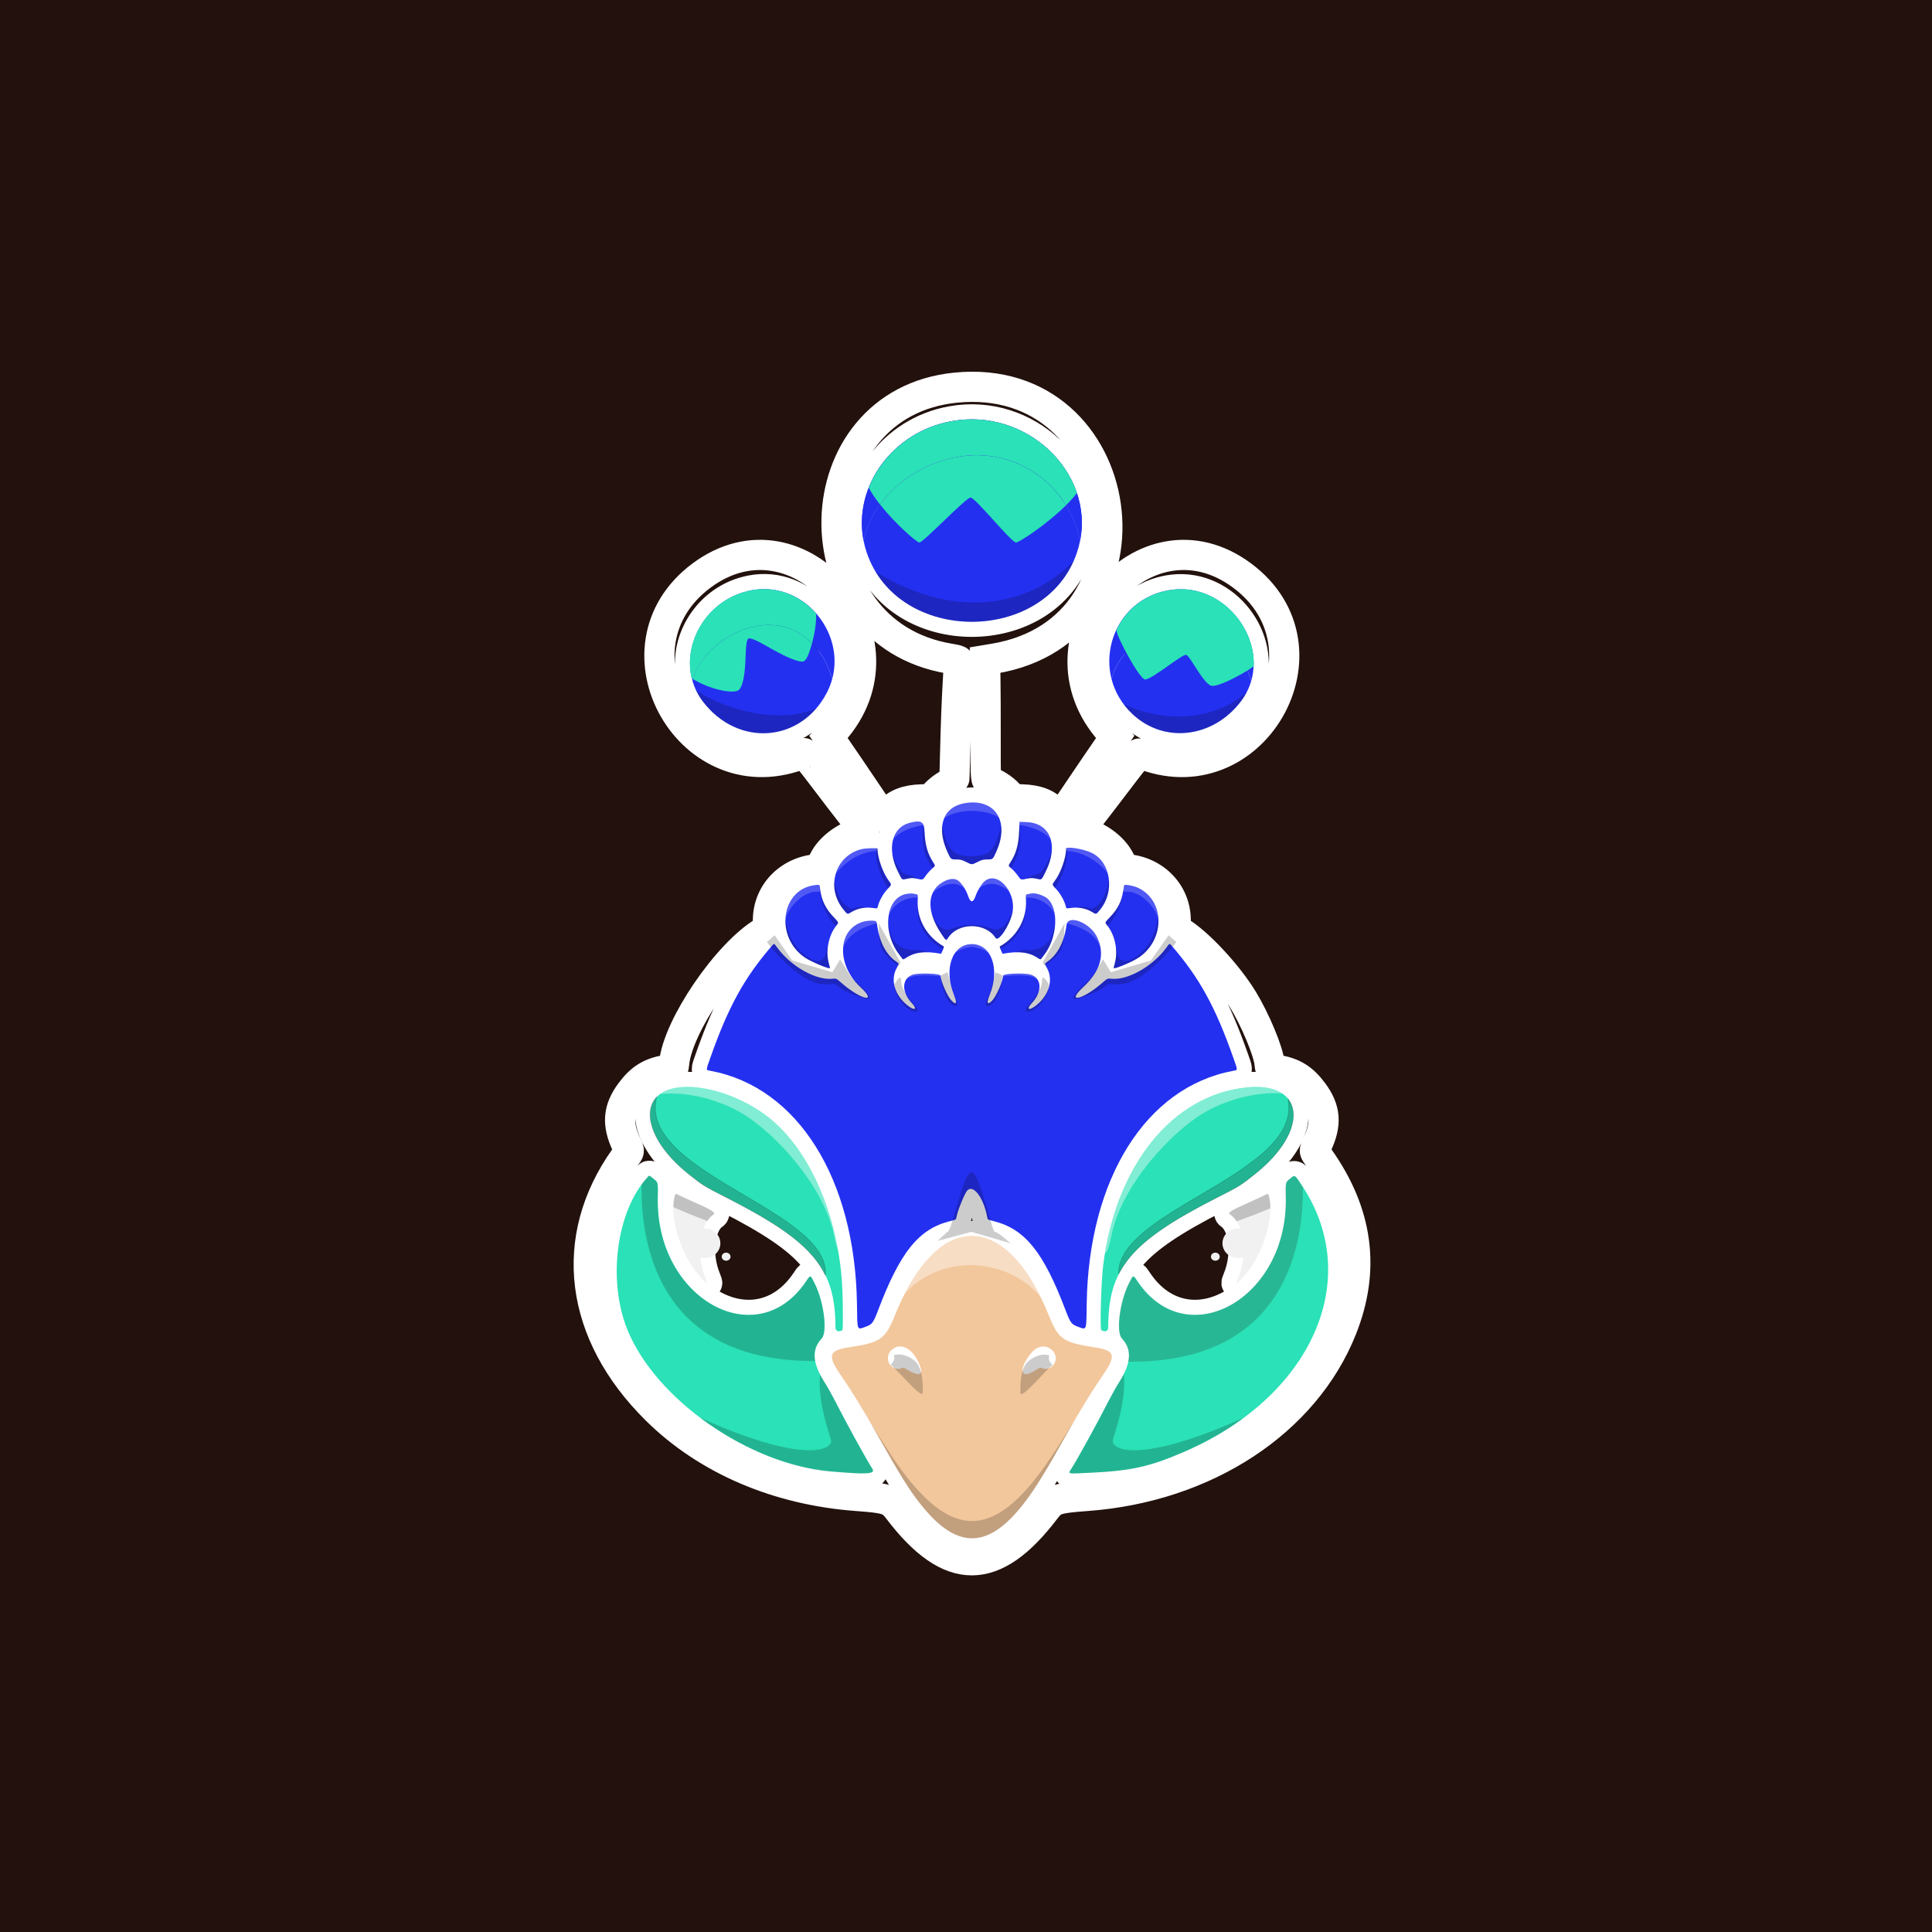 <svg width="512" height="512" viewBox="0 0 512 512" fill="none" xmlns="http://www.w3.org/2000/svg">
<rect width="512" height="512" fill="#22110C"/>
<path fill-rule="evenodd" clip-rule="evenodd" d="M253.32 102.725C212.157 106.78 210.708 167.716 251.612 174.535C253.466 174.844 254.052 175.006 254.095 175.221C254.126 175.377 253.977 178.45 253.764 182.05C253.552 185.65 253.284 192.73 253.169 197.783C253.054 202.835 252.92 206.999 252.871 207.035C252.822 207.071 252.153 207.408 251.385 207.786C249.947 208.493 248.056 210.043 247.295 211.141C246.869 211.756 246.869 211.756 244.251 211.843C240.116 211.978 237.596 212.988 235.308 215.429C234.674 216.105 234.092 216.584 234.016 216.495C233.938 216.406 231.554 212.892 228.714 208.688C225.876 204.482 222.651 199.748 221.551 198.166L219.55 195.289L220.724 193.987C242.627 169.72 212 133.172 185.957 152.498C160.035 171.733 183.268 212.085 213.074 199.591C213.196 199.541 215.41 202.308 218.311 206.139C221.074 209.79 224.526 214.291 225.981 216.141C227.436 217.992 228.75 219.69 228.9 219.918C229.21 220.383 229.308 220.316 227.641 220.772C223.019 222.043 218.661 225.88 217.796 229.44C217.682 229.907 217.497 230.293 217.383 230.296C209.571 230.503 203.594 236.305 203.509 243.761C203.481 246.296 203.481 246.296 202.417 246.927C192.734 252.674 179.598 271.951 178.661 281.792C178.522 283.245 178.577 283.198 176.661 283.525C172.337 284.262 169.812 285.824 167.149 289.403C163.776 293.937 163.465 297.834 166.037 303.336C166.908 305.202 166.955 304.87 165.52 306.895C150.336 328.282 153.499 353.381 173.927 373.599C187.287 386.825 206.041 394.887 227.066 396.442C235.095 397.035 236.014 397.341 238.082 400.062C251.678 417.969 263.414 417.969 277.01 400.062C279.077 397.341 279.997 397.035 288.026 396.442C319.452 394.118 345.746 376.891 355.602 352.168C361.885 336.411 359.891 321.45 349.568 306.88C348.136 304.859 348.185 305.198 349.055 303.336C351.627 297.834 351.315 293.937 347.944 289.403C345.28 285.824 342.755 284.262 338.431 283.525C336.515 283.198 336.57 283.245 336.431 281.792C336.124 278.564 332.67 270.284 329.375 264.872C325.325 258.22 317.457 249.766 312.675 246.927C311.611 246.296 311.611 246.296 311.582 243.761C311.498 236.305 305.521 230.503 297.709 230.296C297.595 230.293 297.409 229.907 297.295 229.44C296.431 225.88 292.073 222.043 287.451 220.772C285.784 220.316 285.883 220.383 286.192 219.918C286.342 219.69 287.656 217.992 289.111 216.141C290.566 214.291 294.018 209.79 296.781 206.139C299.681 202.308 301.896 199.541 302.018 199.591C331.824 212.085 355.057 171.733 329.134 152.498C303.091 133.172 272.465 169.72 294.368 193.987L295.542 195.289L293.541 198.166C292.44 199.748 289.216 204.482 286.378 208.688C283.539 212.892 281.154 216.406 281.076 216.495C280.999 216.584 280.419 216.105 279.783 215.429C277.496 212.988 274.976 211.978 270.841 211.843C268.223 211.756 268.223 211.756 267.802 211.15C266.7 209.561 264.163 207.756 262.109 207.1C261.188 206.808 261.188 206.808 261.21 196.012C261.223 190.076 261.192 182.906 261.142 180.081L261.053 174.942L263.48 174.535C309.485 166.852 299.765 98.15 253.32 102.725ZM252.189 111.619C236.406 114.47 226.034 129.063 228.865 143.345C229.068 144.375 229.342 145.404 229.687 146.427C237.933 170.9 277.158 170.9 285.405 146.427C285.754 145.392 286.029 144.358 286.235 143.327C289.848 125.238 272.149 108.014 252.189 111.619ZM199.195 156.422C187.539 158.578 180.64 170.405 183.514 180.432C184.067 182.36 184.981 184.221 186.291 185.936C195.565 198.058 212.262 196.835 219.142 183.53C219.744 182.364 220.204 181.178 220.532 179.984C224.009 167.362 212.778 153.911 199.195 156.422ZM309.631 156.433C298.004 158.51 291.978 169.856 294.574 179.967C295.441 183.347 297.272 186.587 300.18 189.298C308.54 197.097 321.42 195.583 328.8 185.936C330.112 184.22 331.021 182.384 331.575 180.498C335.159 168.268 323.73 153.914 309.631 156.433ZM255.589 212.876C249.9 213.88 248.062 219.146 251.089 225.775C251.99 227.747 251.99 227.747 253.374 227.761C254.617 227.774 254.899 227.848 256.151 228.48C257.546 229.185 257.546 229.185 258.94 228.48C260.192 227.848 260.475 227.774 261.718 227.761C263.101 227.747 263.101 227.747 264.002 225.775C267.716 217.636 263.68 211.45 255.589 212.876ZM240.993 218.086C236.331 219.329 234.987 224.985 237.943 230.912C239.168 233.366 238.926 233.173 240.407 232.867C241.368 232.67 241.898 232.648 242.557 232.782C244.718 233.223 244.453 233.294 245.367 232.025C245.824 231.393 246.58 230.556 247.05 230.165C247.906 229.451 247.906 229.451 247.341 228.581C245.803 226.208 245.156 223.931 245.009 220.378C244.899 217.702 244.114 217.254 240.993 218.086ZM270.083 220.356C269.936 223.932 269.292 226.204 267.751 228.581C267.186 229.451 267.186 229.451 268.042 230.165C268.511 230.556 269.269 231.393 269.724 232.025C270.639 233.294 270.376 233.223 272.535 232.782C273.194 232.648 273.724 232.67 274.685 232.867C276.166 233.173 275.924 233.366 277.148 230.912C280.605 223.985 278.344 218.133 272.116 217.88L270.188 217.8L270.083 220.356ZM228.236 225.057C221.268 226.86 218.792 235.2 223.5 241.002C224.622 242.385 224.547 242.362 225.67 241.69C227.415 240.649 229.381 240.313 231.673 240.666C232.505 240.794 232.505 240.794 232.715 239.969C233.069 238.578 234.11 236.767 235.239 235.573C236.312 234.439 236.312 234.439 235.581 233.475C233.984 231.376 232.565 227.362 232.552 224.912C232.551 224.68 229.267 224.791 228.236 225.057ZM282.54 224.912C282.527 227.362 281.107 231.376 279.511 233.475C278.779 234.439 278.779 234.439 279.853 235.573C280.982 236.767 282.022 238.578 282.377 239.969C282.587 240.794 282.587 240.794 283.418 240.666C285.711 240.313 287.677 240.649 289.422 241.69C290.544 242.362 290.469 242.385 291.592 241.002C295.516 236.167 294.345 228.46 289.318 226.028C287.159 224.982 282.544 224.223 282.54 224.912ZM250.574 233.396C245.68 235.649 245.235 241.143 249.44 247.422C250.733 249.352 250.733 249.352 251.237 248.567C253.915 244.39 261.176 244.39 263.855 248.567C264.584 249.704 267.517 245.373 268.263 242.061C269.593 236.148 263.76 230.134 260.463 234.02C259.762 234.845 258.9 236.363 258.559 237.371C257.9 239.323 257.191 239.323 256.533 237.371C256.006 235.809 254.895 234.127 253.881 233.353C253.159 232.803 251.826 232.82 250.574 233.396ZM215.828 234.596C206.936 235.752 205.312 248.388 213.36 253.792C215.073 254.942 219.963 256.972 219.963 256.531C219.963 256.505 219.802 255.857 219.604 255.092C218.76 251.832 219.642 247.727 221.737 245.158C222.297 244.47 222.297 244.47 220.888 242.996C218.798 240.813 217.667 238.466 217.355 235.668C217.208 234.347 217.291 234.406 215.828 234.596ZM297.909 234.629C297.873 234.736 297.759 235.403 297.654 236.112C297.238 238.918 296.235 240.899 294.129 243.079C292.79 244.464 292.79 244.464 293.354 245.155C295.45 247.727 296.332 251.83 295.487 255.092C295.29 255.857 295.129 256.505 295.129 256.531C295.129 256.972 300.018 254.942 301.731 253.792C308.862 249.005 308.738 238.581 301.511 235.25C300.32 234.701 298.014 234.304 297.909 234.629ZM240.391 236.888C234.736 237.694 233.582 246.873 238.363 253.039C238.776 253.573 239.169 254.088 239.236 254.184C239.308 254.288 239.638 254.168 240.045 253.89C242.349 252.319 245.137 251.977 249.347 252.751C249.486 252.777 250.25 250.898 250.128 250.829C245.549 248.213 242.935 243.569 243.199 238.515C243.275 237.05 243.275 237.05 242.633 236.943C242.28 236.886 241.869 236.815 241.722 236.788C241.574 236.76 240.975 236.806 240.391 236.888ZM273.28 236.79C273.181 236.818 272.812 236.887 272.459 236.945C271.816 237.05 271.816 237.05 271.893 238.515C272.156 243.569 269.543 248.213 264.964 250.829C264.842 250.898 265.605 252.777 265.745 252.751C269.955 251.977 272.743 252.319 275.046 253.89C275.454 254.168 275.784 254.288 275.856 254.184C275.922 254.088 276.316 253.573 276.729 253.039C280.243 248.508 280.669 240.826 277.56 238.119C276.598 237.282 274.212 236.541 273.28 236.79ZM228.919 244.229C221.987 246.074 221.502 255.544 228.028 261.608C232.745 265.991 228.138 264.962 223 260.488C221.608 259.273 221.608 259.273 220.547 259.382C216.21 259.831 209.532 256.04 205.971 251.11C205.148 249.972 205.148 249.972 204.627 250.577C197.222 259.135 193.008 266.798 188.209 280.427C187.021 283.803 187.009 283.539 188.36 283.793C211.418 288.121 226.632 312.411 227.106 345.653C227.21 352.914 227.027 352.479 229.581 351.533C231.14 350.955 231.456 350.517 232.731 347.16C238.56 331.803 243.469 325.713 251.692 323.634C253.394 323.207 253.343 323.238 253.489 322.472C253.817 320.739 255.667 316.206 256.333 315.497C257.939 313.793 260.632 317.356 261.603 322.472C261.748 323.238 261.698 323.207 263.4 323.634C271.623 325.713 276.532 331.803 282.361 347.16C283.636 350.517 283.951 350.955 285.51 351.533C288.065 352.479 287.882 352.914 287.986 345.653C288.46 312.41 303.672 288.121 326.731 283.793C328.082 283.539 328.071 283.803 326.882 280.427C322.085 266.798 317.87 259.135 310.465 250.577C309.944 249.972 309.944 249.972 309.121 251.11C305.559 256.04 298.882 259.831 294.545 259.382C293.483 259.273 293.483 259.273 292.092 260.488C286.954 264.962 282.347 265.991 287.063 261.608C291.772 257.233 292.96 252.716 290.612 248.123C288.751 244.482 283.009 242.301 282.645 245.095C282.061 249.565 280.273 253.003 277.582 254.834C276.798 255.369 276.798 255.369 277.467 256.563C279.004 259.315 278.245 262.889 275.551 265.582C273.27 267.861 271.439 268.011 273.531 265.748C276.275 262.778 276.084 259.159 273.137 258.293C271.374 257.776 265.817 257.995 265.817 258.583C265.817 259.918 264.032 264.026 262.97 265.128C261.655 266.495 261.38 265.902 262.286 263.654C265.061 256.768 262.748 250.204 257.546 250.204C252.343 250.204 250.031 256.768 252.806 263.654C253.712 265.902 253.437 266.495 252.122 265.128C251.061 264.026 249.275 259.918 249.275 258.583C249.275 257.995 243.718 257.776 241.954 258.293C239.008 259.159 238.816 262.778 241.561 265.748C243.653 268.011 241.822 267.861 239.541 265.582C236.847 262.889 236.088 259.315 237.625 256.563C238.293 255.369 238.293 255.369 237.51 254.834C234.82 253.006 233.03 249.564 232.448 245.106C232.353 244.373 232.251 244.168 231.946 244.086C231.313 243.919 229.819 243.99 228.919 244.229ZM179.351 288.243C168.741 289.91 170.336 301.466 182.514 311.149C186.38 314.224 186.45 314.265 192.631 317.415C215.416 329.023 221.402 336.156 221.402 351.707C221.402 352.777 222.17 353.105 223.245 352.492C223.44 352.38 223.408 344.941 223.198 340.966C222.209 322.298 214.644 304.847 203.801 296.222C196.629 290.514 186.318 287.15 179.351 288.243ZM330.282 288.185C310.606 290.256 295.644 308.873 292.347 335.388C291.822 339.608 291.452 352.266 291.847 352.492C292.921 353.105 293.689 352.777 293.689 351.707C293.689 336.153 299.671 329.026 322.461 317.415C328.641 314.265 328.712 314.224 332.577 311.149C347.172 299.546 345.872 286.543 330.282 288.185ZM171.643 311.942C163.366 320.863 160.927 339.291 166.283 352.435C173.801 370.887 198.4 388.041 220.054 389.934C229.867 390.791 232.094 390.644 231.155 389.2C229.616 386.835 224.34 377.234 221.258 371.191C220.459 369.627 219.22 367.43 218.505 366.303C215.288 361.252 215.053 357.581 217.76 354.721C219.362 353.025 218.355 345.012 215.932 340.167C214.733 337.769 214.815 337.795 213.676 339.5C200.557 359.134 173.791 344.11 174.333 317.416C174.416 313.343 174.416 313.343 173.28 312.442C171.955 311.393 172.11 311.439 171.643 311.942ZM341.772 312.454C340.676 313.343 340.676 313.343 340.758 317.416C341.301 344.11 314.535 359.134 301.416 339.5C300.276 337.795 300.358 337.769 299.16 340.167C296.736 345.012 295.729 353.025 297.333 354.721C300.039 357.581 299.804 361.252 296.588 366.303C295.872 367.43 294.633 369.627 293.833 371.191C290.752 377.234 285.476 386.835 283.937 389.2C282.992 390.654 282.728 390.585 288.253 390.327C299.778 389.797 304.571 388.747 313.919 384.695C347.717 370.055 361.461 338.954 345.063 314.218C343.036 311.159 343.236 311.269 341.772 312.454ZM178.885 316.742C177.142 322.463 180.592 333.241 185.935 338.772C187.594 340.487 187.693 340.497 187.03 338.89C184.367 332.417 185.343 324.391 189.105 321.844C189.801 321.371 188.53 320.58 183.64 318.444C182.503 317.947 181.028 317.271 180.363 316.941C178.927 316.231 179.037 316.246 178.885 316.742ZM334.957 316.824C334.463 317.078 332.926 317.791 331.542 318.409C326.198 320.783 325.27 321.358 325.985 321.841C329.749 324.391 330.726 332.413 328.062 338.89C327.398 340.497 327.499 340.487 329.157 338.772C334.499 333.241 337.95 322.463 336.207 316.742C336.058 316.254 336.065 316.254 334.957 316.824ZM255.418 327.733C248.537 328.949 242.097 336.322 237.102 348.7C234.599 354.908 233.297 355.806 224.998 357.054C219.538 357.876 219.178 359.19 222.931 364.604C225.644 368.522 228.958 373.929 232.459 380.151C238.714 391.277 241.022 394.966 244.203 398.928C255.176 412.599 264.552 410.358 276.186 391.282C278.477 387.526 278.762 387.035 282.633 380.151C286.134 373.929 289.448 368.522 292.161 364.604C295.914 359.19 295.554 357.876 290.093 357.054C281.795 355.806 280.494 354.908 277.99 348.7C271.969 333.779 263.852 326.238 255.418 327.733ZM237.137 357.162C235.457 358.026 234.85 359.689 235.632 361.286C236.253 362.553 237.961 363.185 239.012 362.537C239.302 362.36 239.52 362.423 240.404 362.959C243.562 364.868 244.767 364.499 243.785 361.917C242.287 357.981 239.463 355.961 237.137 357.162ZM274.863 357.241C272.936 358.209 270.471 362.35 271.076 363.607C271.512 364.512 272.371 364.359 274.688 362.959C275.572 362.423 275.79 362.36 276.079 362.537C277.131 363.185 278.838 362.553 279.459 361.286C280.799 358.552 277.694 355.816 274.863 357.241Z" fill="#22110C"/>
<mask id="mask0_1644_3595" style="mask-type:luminance" maskUnits="userSpaceOnUse" x="146" y="92" width="220" height="328">
<path d="M365.563 92.982H146.493V420H365.563V92.982Z" fill="white"/>
<path fill-rule="evenodd" clip-rule="evenodd" d="M253.32 102.725C212.157 106.78 210.708 167.716 251.612 174.535C253.466 174.843 254.052 175.006 254.096 175.221C254.126 175.376 253.977 178.449 253.764 182.05C253.552 185.65 253.284 192.73 253.169 197.782C253.054 202.835 252.92 206.999 252.871 207.035C252.822 207.071 252.153 207.408 251.386 207.785C249.948 208.493 248.056 210.043 247.295 211.141C246.869 211.756 246.869 211.756 244.251 211.842C240.116 211.978 237.596 212.988 235.309 215.428C234.675 216.104 234.093 216.584 234.016 216.495C233.938 216.405 231.554 212.891 228.714 208.687C225.876 204.482 222.652 199.748 221.551 198.166L219.55 195.289L220.724 193.986C242.627 169.72 212 133.172 185.957 152.498C160.035 171.733 183.269 212.085 213.074 199.591C213.196 199.54 215.411 202.308 218.311 206.139C221.074 209.789 224.526 214.29 225.981 216.14C227.436 217.992 228.75 219.69 228.9 219.918C229.21 220.383 229.308 220.315 227.641 220.772C223.019 222.043 218.661 225.879 217.796 229.439C217.683 229.906 217.497 230.292 217.383 230.295C209.571 230.503 203.594 236.305 203.509 243.76C203.481 246.296 203.481 246.296 202.417 246.927C192.735 252.674 179.599 271.951 178.661 281.791C178.522 283.245 178.577 283.197 176.661 283.524C172.338 284.262 169.812 285.824 167.149 289.403C163.776 293.936 163.465 297.834 166.037 303.336C166.908 305.201 166.956 304.87 165.52 306.894C150.337 328.282 153.5 353.381 173.927 373.599C187.287 386.824 206.042 394.887 227.066 396.441C235.095 397.035 236.014 397.34 238.082 400.062C251.678 417.968 263.414 417.968 277.01 400.062C279.078 397.34 279.997 397.035 288.026 396.441C319.453 394.117 345.746 376.891 355.602 352.168C361.885 336.41 359.891 321.45 349.568 306.88C348.136 304.859 348.185 305.197 349.055 303.336C351.627 297.834 351.316 293.936 347.944 289.403C345.281 285.824 342.755 284.262 338.431 283.524C336.515 283.197 336.57 283.245 336.432 281.791C336.125 278.564 332.67 270.284 329.375 264.871C325.325 258.219 317.457 249.765 312.675 246.927C311.611 246.296 311.611 246.296 311.582 243.76C311.498 236.305 305.521 230.503 297.709 230.295C297.595 230.292 297.41 229.906 297.296 229.439C296.431 225.879 292.073 222.043 287.451 220.772C285.784 220.315 285.884 220.383 286.192 219.918C286.342 219.69 287.656 217.992 289.111 216.14C290.566 214.29 294.018 209.789 296.781 206.139C299.682 202.308 301.896 199.54 302.018 199.591C331.824 212.085 355.057 171.733 329.134 152.498C303.092 133.172 272.465 169.72 294.368 193.986L295.542 195.289L293.541 198.166C292.44 199.748 289.216 204.482 286.378 208.687C283.54 212.891 281.154 216.405 281.076 216.495C281 216.584 280.419 216.104 279.784 215.428C277.496 212.988 274.976 211.978 270.841 211.842C268.223 211.756 268.223 211.756 267.803 211.15C266.7 209.56 264.163 207.755 262.109 207.1C261.188 206.807 261.188 206.807 261.21 196.012C261.223 190.076 261.193 182.906 261.142 180.08L261.053 174.941L263.48 174.535C309.486 166.852 299.765 98.15 253.32 102.725ZM252.189 111.619C236.406 114.47 226.035 129.063 228.866 143.345C229.069 144.375 229.342 145.403 229.687 146.426C237.934 170.9 277.159 170.9 285.405 146.426C285.754 145.392 286.029 144.358 286.235 143.326C289.849 125.237 272.149 108.013 252.189 111.619ZM199.195 156.422C187.539 158.577 180.64 170.404 183.515 180.432C184.067 182.359 184.981 184.221 186.292 185.935C195.565 198.058 212.263 196.834 219.142 183.529C219.744 182.364 220.204 181.178 220.532 179.984C224.009 167.362 212.778 153.911 199.195 156.422ZM309.631 156.432C298.005 158.51 291.978 169.855 294.574 179.966C295.441 183.346 297.273 186.587 300.18 189.298C308.541 197.097 321.421 195.582 328.8 185.935C330.113 184.219 331.022 182.384 331.575 180.498C335.159 168.268 323.73 153.914 309.631 156.432ZM255.59 212.875C249.9 213.88 248.062 219.146 251.089 225.774C251.991 227.747 251.991 227.747 253.374 227.761C254.617 227.774 254.899 227.848 256.151 228.48C257.546 229.184 257.546 229.184 258.941 228.48C260.193 227.848 260.475 227.774 261.718 227.761C263.102 227.747 263.102 227.747 264.002 225.774C267.716 217.636 263.681 211.449 255.59 212.875ZM240.994 218.085C236.331 219.328 234.987 224.985 237.944 230.912C239.168 233.365 238.926 233.172 240.407 232.867C241.368 232.67 241.898 232.648 242.557 232.782C244.718 233.223 244.453 233.293 245.368 232.024C245.824 231.393 246.581 230.556 247.05 230.164C247.906 229.451 247.906 229.451 247.341 228.581C245.803 226.208 245.156 223.93 245.009 220.377C244.899 217.702 244.114 217.254 240.994 218.085ZM270.083 220.356C269.936 223.932 269.292 226.204 267.751 228.581C267.186 229.451 267.186 229.451 268.042 230.164C268.511 230.556 269.269 231.393 269.725 232.024C270.639 233.293 270.376 233.223 272.535 232.782C273.194 232.648 273.724 232.67 274.685 232.867C276.166 233.172 275.924 233.365 277.149 230.912C280.605 223.985 278.344 218.133 272.116 217.879L270.188 217.8L270.083 220.356ZM228.236 225.057C221.269 226.859 218.792 235.2 223.5 241.001C224.623 242.384 224.548 242.361 225.67 241.69C227.415 240.648 229.381 240.313 231.674 240.666C232.505 240.794 232.505 240.794 232.715 239.968C233.07 238.578 234.11 236.767 235.239 235.573C236.313 234.439 236.313 234.439 235.581 233.475C233.984 231.376 232.565 227.362 232.552 224.911C232.551 224.679 229.268 224.79 228.236 225.057ZM282.54 224.911C282.527 227.362 281.108 231.376 279.511 233.475C278.78 234.439 278.78 234.439 279.853 235.573C280.982 236.767 282.023 238.578 282.377 239.968C282.587 240.794 282.587 240.794 283.419 240.666C285.711 240.313 287.677 240.648 289.422 241.69C290.544 242.361 290.47 242.384 291.592 241.001C295.516 236.166 294.345 228.46 289.318 226.028C287.159 224.982 282.544 224.223 282.54 224.911ZM250.574 233.396C245.68 235.649 245.235 241.143 249.441 247.421C250.733 249.352 250.733 249.352 251.237 248.567C253.915 244.39 261.177 244.39 263.855 248.567C264.584 249.703 267.517 245.372 268.264 242.06C269.593 236.148 263.76 230.134 260.464 234.02C259.762 234.845 258.9 236.362 258.559 237.371C257.901 239.323 257.192 239.323 256.533 237.371C256.006 235.809 254.895 234.126 253.881 233.353C253.159 232.802 251.826 232.819 250.574 233.396ZM215.828 234.596C206.936 235.751 205.313 248.388 213.361 253.792C215.074 254.942 219.963 256.972 219.963 256.531C219.963 256.505 219.802 255.857 219.605 255.092C218.76 251.831 219.642 247.727 221.737 245.158C222.297 244.469 222.297 244.469 220.888 242.995C218.798 240.813 217.667 238.466 217.356 235.668C217.209 234.347 217.291 234.406 215.828 234.596ZM297.909 234.629C297.873 234.736 297.76 235.403 297.654 236.112C297.238 238.918 296.235 240.899 294.129 243.079C292.791 244.463 292.791 244.463 293.354 245.155C295.45 247.727 296.332 251.83 295.488 255.092C295.29 255.857 295.129 256.505 295.129 256.531C295.129 256.972 300.019 254.942 301.732 253.792C308.862 249.005 308.738 238.581 301.511 235.25C300.32 234.701 298.015 234.303 297.909 234.629ZM240.391 236.888C234.737 237.693 233.583 246.872 238.363 253.039C238.776 253.573 239.17 254.087 239.236 254.184C239.308 254.288 239.638 254.168 240.046 253.89C242.349 252.318 245.137 251.977 249.347 252.75C249.487 252.776 250.25 250.898 250.128 250.829C245.549 248.212 242.936 243.569 243.199 238.515C243.276 237.049 243.276 237.049 242.633 236.943C242.28 236.885 241.87 236.815 241.723 236.787C241.574 236.76 240.975 236.806 240.391 236.888ZM273.28 236.79C273.181 236.817 272.812 236.887 272.459 236.944C271.816 237.049 271.816 237.049 271.893 238.515C272.157 243.569 269.543 248.212 264.964 250.829C264.842 250.898 265.606 252.776 265.745 252.75C269.955 251.977 272.743 252.318 275.047 253.89C275.454 254.168 275.784 254.288 275.856 254.184C275.923 254.087 276.316 253.573 276.729 253.039C280.243 248.508 280.67 240.826 277.561 238.118C276.598 237.281 274.212 236.541 273.28 236.79ZM228.919 244.229C221.988 246.074 221.502 255.544 228.029 261.608C232.745 265.991 228.138 264.962 223 260.487C221.609 259.273 221.609 259.273 220.547 259.382C216.21 259.83 209.532 256.04 205.971 251.109C205.148 249.971 205.148 249.971 204.627 250.576C197.222 259.134 193.008 266.798 188.209 280.427C187.021 283.802 187.01 283.539 188.361 283.792C211.418 288.12 226.632 312.411 227.106 345.653C227.21 352.914 227.027 352.479 229.582 351.532C231.14 350.955 231.456 350.517 232.731 347.16C238.56 331.803 243.469 325.713 251.692 323.634C253.394 323.206 253.344 323.238 253.489 322.471C253.818 320.738 255.667 316.206 256.333 315.497C257.939 313.793 260.632 317.355 261.603 322.471C261.749 323.238 261.698 323.206 263.4 323.634C271.623 325.713 276.532 331.803 282.361 347.16C283.636 350.517 283.952 350.955 285.511 351.532C288.065 352.479 287.882 352.914 287.986 345.653C288.46 312.409 303.672 288.12 326.731 283.792C328.083 283.539 328.071 283.802 326.882 280.427C322.085 266.798 317.871 259.134 310.465 250.576C309.944 249.971 309.944 249.971 309.121 251.109C305.56 256.04 298.882 259.83 294.545 259.382C293.484 259.273 293.484 259.273 292.092 260.487C286.954 264.962 282.347 265.991 287.064 261.608C291.772 257.233 292.961 252.716 290.612 248.123C288.751 244.482 283.009 242.301 282.645 245.094C282.061 249.565 280.274 253.003 277.582 254.834C276.799 255.368 276.799 255.368 277.467 256.563C279.004 259.314 278.245 262.889 275.551 265.582C273.27 267.861 271.439 268.011 273.531 265.747C276.276 262.778 276.084 259.159 273.138 258.293C271.374 257.776 265.817 257.995 265.817 258.583C265.817 259.918 264.032 264.026 262.97 265.128C261.655 266.495 261.38 265.901 262.286 263.654C265.061 256.767 262.749 250.203 257.546 250.203C252.344 250.203 250.031 256.767 252.806 263.654C253.712 265.901 253.437 266.495 252.122 265.128C251.061 264.026 249.275 259.918 249.275 258.583C249.275 257.995 243.718 257.776 241.955 258.293C239.008 259.159 238.817 262.778 241.561 265.747C243.653 268.011 241.822 267.861 239.541 265.582C236.847 262.889 236.088 259.314 237.625 256.563C238.294 255.368 238.294 255.368 237.51 254.834C234.82 253.005 233.031 249.564 232.449 245.106C232.354 244.373 232.251 244.168 231.946 244.086C231.313 243.919 229.819 243.989 228.919 244.229ZM179.351 288.243C168.741 289.91 170.336 301.466 182.515 311.149C186.38 314.223 186.45 314.265 192.631 317.415C215.416 329.022 221.403 336.155 221.403 351.707C221.403 352.777 222.171 353.104 223.245 352.492C223.44 352.379 223.408 344.941 223.198 340.966C222.209 322.297 214.644 304.847 203.801 296.221C196.629 290.513 186.318 287.149 179.351 288.243ZM330.283 288.185C310.607 290.255 295.645 308.872 292.347 335.388C291.822 339.607 291.452 352.266 291.847 352.492C292.922 353.104 293.69 352.777 293.69 351.707C293.69 336.153 299.671 329.025 322.461 317.415C328.642 314.265 328.712 314.223 332.578 311.149C347.172 299.545 345.873 286.543 330.283 288.185ZM171.644 311.941C163.367 320.862 160.927 339.29 166.284 352.434C173.802 370.887 198.4 388.04 220.054 389.933C229.867 390.791 232.094 390.644 231.155 389.2C229.616 386.834 224.34 377.233 221.259 371.191C220.459 369.626 219.22 367.429 218.505 366.303C215.288 361.251 215.053 357.58 217.76 354.721C219.363 353.025 218.355 345.012 215.932 340.166C214.734 337.769 214.816 337.795 213.676 339.499C200.557 359.134 173.791 344.11 174.333 317.416C174.416 313.343 174.416 313.343 173.281 312.441C171.955 311.392 172.11 311.438 171.644 311.941ZM341.772 312.454C340.676 313.343 340.676 313.343 340.758 317.416C341.301 344.11 314.535 359.134 301.416 339.499C300.277 337.795 300.359 337.769 299.16 340.166C296.737 345.012 295.73 353.025 297.333 354.721C300.039 357.58 299.804 361.251 296.588 366.303C295.872 367.429 294.633 369.626 293.834 371.191C290.752 377.233 285.476 386.834 283.937 389.2C282.992 390.654 282.729 390.585 288.254 390.327C299.778 389.797 304.571 388.746 313.919 384.695C347.717 370.054 361.461 338.953 345.063 314.218C343.036 311.159 343.236 311.268 341.772 312.454ZM178.885 316.742C177.142 322.463 180.592 333.241 185.935 338.772C187.594 340.486 187.694 340.496 187.031 338.89C184.367 332.417 185.343 324.391 189.105 321.843C189.801 321.371 188.53 320.58 183.64 318.443C182.503 317.946 181.028 317.27 180.363 316.941C178.927 316.23 179.037 316.246 178.885 316.742ZM334.958 316.824C334.464 317.077 332.926 317.791 331.542 318.409C326.198 320.783 325.27 321.358 325.985 321.84C329.749 324.391 330.726 332.412 328.062 338.89C327.398 340.496 327.499 340.486 329.157 338.772C334.5 333.241 337.95 322.463 336.207 316.742C336.058 316.253 336.066 316.253 334.958 316.824ZM255.418 327.733C248.537 328.949 242.097 336.321 237.102 348.7C234.6 354.908 233.297 355.806 224.999 357.053C219.538 357.876 219.178 359.19 222.931 364.604C225.644 368.521 228.958 373.928 232.459 380.151C238.714 391.276 241.022 394.966 244.204 398.928C255.176 412.599 264.552 410.357 276.186 391.282C278.477 387.526 278.762 387.035 282.633 380.151C286.134 373.928 289.448 368.521 292.161 364.604C295.914 359.19 295.554 357.876 290.094 357.053C281.795 355.806 280.494 354.908 277.99 348.7C271.969 333.778 263.852 326.238 255.418 327.733ZM237.137 357.161C235.457 358.026 234.85 359.688 235.633 361.286C236.254 362.552 237.961 363.185 239.013 362.537C239.302 362.359 239.52 362.423 240.404 362.959C243.562 364.868 244.767 364.499 243.786 361.917C242.287 357.981 239.464 355.961 237.137 357.161ZM274.864 357.24C272.936 358.209 270.471 362.349 271.076 363.607C271.512 364.512 272.371 364.359 274.688 362.959C275.572 362.423 275.79 362.359 276.08 362.537C277.131 363.185 278.839 362.552 279.46 361.286C280.799 358.552 277.695 355.816 274.864 357.24Z" fill="black"/>
</mask>
<g mask="url(#mask0_1644_3595)">
<path fill-rule="evenodd" clip-rule="evenodd" d="M253.32 102.725C212.157 106.78 210.708 167.716 251.612 174.535C253.466 174.843 254.052 175.006 254.096 175.221C254.126 175.376 253.977 178.449 253.764 182.05C253.552 185.65 253.284 192.73 253.169 197.782C253.054 202.835 252.92 206.999 252.871 207.035C252.822 207.071 252.153 207.408 251.386 207.785C249.948 208.493 248.056 210.043 247.295 211.141C246.869 211.756 246.869 211.756 244.251 211.842C240.116 211.978 237.596 212.988 235.309 215.428C234.675 216.104 234.093 216.584 234.016 216.495C233.938 216.405 231.554 212.891 228.714 208.687C225.876 204.482 222.652 199.748 221.551 198.166L219.55 195.289L220.724 193.986C242.627 169.72 212 133.172 185.957 152.498C160.035 171.733 183.269 212.085 213.074 199.591C213.196 199.54 215.411 202.308 218.311 206.139C221.074 209.789 224.526 214.29 225.981 216.14C227.436 217.992 228.75 219.69 228.9 219.918C229.21 220.383 229.308 220.315 227.641 220.772C223.019 222.043 218.661 225.879 217.796 229.44C217.683 229.906 217.497 230.292 217.383 230.295C209.571 230.503 203.594 236.305 203.509 243.76C203.481 246.296 203.481 246.296 202.417 246.927C192.735 252.674 179.599 271.951 178.661 281.791C178.522 283.245 178.577 283.197 176.661 283.524C172.338 284.262 169.812 285.824 167.149 289.403C163.776 293.936 163.465 297.834 166.037 303.336C166.908 305.201 166.956 304.87 165.52 306.894C150.337 328.282 153.5 353.381 173.927 373.598C187.287 386.824 206.042 394.887 227.066 396.441C235.095 397.035 236.014 397.34 238.082 400.062C251.678 417.968 263.414 417.968 277.01 400.062C279.078 397.34 279.997 397.035 288.026 396.441C319.453 394.117 345.746 376.891 355.602 352.168C361.885 336.41 359.891 321.45 349.568 306.88C348.136 304.859 348.185 305.197 349.055 303.336C351.627 297.834 351.316 293.936 347.944 289.403C345.281 285.824 342.755 284.262 338.431 283.524C336.515 283.197 336.57 283.245 336.432 281.791C336.125 278.564 332.67 270.284 329.375 264.871C325.325 258.219 317.457 249.765 312.675 246.927C311.611 246.296 311.611 246.296 311.582 243.76C311.498 236.305 305.521 230.503 297.709 230.295C297.595 230.292 297.41 229.906 297.296 229.44C296.431 225.879 292.073 222.043 287.451 220.772C285.784 220.315 285.884 220.383 286.192 219.918C286.342 219.69 287.656 217.992 289.111 216.14C290.566 214.29 294.018 209.789 296.781 206.139C299.682 202.308 301.896 199.54 302.018 199.591C331.824 212.085 355.057 171.733 329.134 152.498C303.092 133.172 272.465 169.72 294.368 193.986L295.542 195.289L293.541 198.166C292.44 199.748 289.216 204.482 286.378 208.687C283.54 212.891 281.154 216.405 281.076 216.495C281 216.584 280.419 216.104 279.784 215.428C277.496 212.988 274.976 211.978 270.841 211.842C268.223 211.756 268.223 211.756 267.803 211.15C266.7 209.56 264.163 207.755 262.109 207.1C261.188 206.807 261.188 206.807 261.21 196.012C261.223 190.076 261.193 182.906 261.142 180.08L261.053 174.941L263.48 174.535C309.486 166.852 299.765 98.15 253.32 102.725ZM252.189 111.619C236.406 114.47 226.035 129.063 228.866 143.345C229.069 144.375 229.342 145.403 229.687 146.426C237.934 170.9 277.159 170.9 285.405 146.426C285.754 145.392 286.029 144.358 286.235 143.326C289.849 125.237 272.149 108.013 252.189 111.619ZM199.195 156.422C187.539 158.577 180.64 170.404 183.515 180.432C184.067 182.359 184.981 184.221 186.292 185.935C195.565 198.058 212.263 196.834 219.142 183.529C219.744 182.364 220.204 181.178 220.532 179.984C224.009 167.362 212.778 153.911 199.195 156.422ZM309.631 156.432C298.005 158.51 291.978 169.855 294.574 179.966C295.442 183.346 297.273 186.587 300.18 189.298C308.541 197.097 321.421 195.582 328.8 185.935C330.113 184.219 331.022 182.384 331.575 180.498C335.159 168.268 323.73 153.914 309.631 156.432ZM255.59 212.875C249.9 213.88 248.062 219.146 251.089 225.774C251.991 227.747 251.991 227.747 253.374 227.761C254.617 227.774 254.899 227.847 256.151 228.48C257.546 229.184 257.546 229.184 258.941 228.48C260.193 227.847 260.475 227.774 261.718 227.761C263.102 227.747 263.102 227.747 264.002 225.774C267.716 217.636 263.681 211.449 255.59 212.875ZM240.994 218.085C236.331 219.328 234.987 224.985 237.944 230.912C239.168 233.365 238.926 233.172 240.407 232.867C241.368 232.67 241.898 232.648 242.557 232.782C244.718 233.223 244.453 233.293 245.368 232.024C245.824 231.393 246.581 230.556 247.05 230.164C247.906 229.451 247.906 229.451 247.341 228.581C245.803 226.208 245.156 223.93 245.009 220.377C244.899 217.702 244.114 217.254 240.994 218.085ZM270.083 220.356C269.936 223.932 269.292 226.204 267.751 228.581C267.186 229.451 267.186 229.451 268.042 230.164C268.511 230.556 269.269 231.393 269.725 232.024C270.639 233.293 270.376 233.223 272.535 232.782C273.194 232.648 273.724 232.67 274.685 232.867C276.166 233.172 275.924 233.365 277.149 230.912C280.605 223.985 278.344 218.133 272.116 217.879L270.188 217.8L270.083 220.356ZM228.236 225.057C221.269 226.859 218.792 235.2 223.5 241.001C224.623 242.384 224.548 242.361 225.67 241.69C227.415 240.648 229.381 240.313 231.674 240.666C232.505 240.794 232.505 240.794 232.715 239.968C233.07 238.578 234.11 236.767 235.239 235.573C236.313 234.439 236.313 234.439 235.581 233.475C233.984 231.376 232.565 227.362 232.552 224.911C232.551 224.679 229.268 224.79 228.236 225.057ZM282.54 224.911C282.527 227.362 281.108 231.376 279.511 233.475C278.78 234.439 278.78 234.439 279.853 235.573C280.982 236.767 282.023 238.578 282.377 239.968C282.587 240.794 282.587 240.794 283.419 240.666C285.711 240.313 287.677 240.648 289.422 241.69C290.544 242.361 290.47 242.384 291.592 241.001C295.516 236.166 294.345 228.46 289.318 226.028C287.159 224.982 282.544 224.223 282.54 224.911ZM250.574 233.396C245.68 235.649 245.235 241.143 249.441 247.421C250.733 249.352 250.733 249.352 251.237 248.567C253.915 244.39 261.177 244.39 263.855 248.567C264.584 249.703 267.517 245.372 268.264 242.06C269.593 236.148 263.76 230.134 260.464 234.02C259.762 234.845 258.9 236.362 258.559 237.371C257.901 239.323 257.192 239.323 256.533 237.371C256.006 235.809 254.895 234.126 253.881 233.353C253.159 232.802 251.826 232.819 250.574 233.396ZM215.828 234.596C206.936 235.751 205.313 248.388 213.361 253.792C215.074 254.942 219.963 256.972 219.963 256.531C219.963 256.505 219.802 255.857 219.605 255.092C218.76 251.831 219.642 247.727 221.737 245.158C222.297 244.469 222.297 244.469 220.888 242.995C218.798 240.813 217.667 238.466 217.356 235.668C217.209 234.347 217.291 234.406 215.828 234.596ZM297.909 234.629C297.873 234.736 297.76 235.403 297.654 236.112C297.238 238.918 296.235 240.899 294.129 243.079C292.791 244.463 292.791 244.463 293.354 245.155C295.45 247.727 296.332 251.83 295.488 255.092C295.29 255.857 295.129 256.505 295.129 256.531C295.129 256.972 300.019 254.942 301.732 253.792C308.862 249.005 308.738 238.581 301.511 235.25C300.32 234.701 298.015 234.303 297.909 234.629ZM240.391 236.888C234.737 237.693 233.583 246.872 238.363 253.039C238.776 253.573 239.17 254.087 239.236 254.184C239.308 254.288 239.638 254.168 240.046 253.89C242.349 252.318 245.137 251.977 249.347 252.75C249.487 252.776 250.25 250.898 250.128 250.829C245.549 248.212 242.936 243.569 243.199 238.515C243.276 237.049 243.276 237.049 242.633 236.943C242.28 236.885 241.87 236.815 241.723 236.787C241.574 236.76 240.975 236.806 240.391 236.888ZM273.28 236.79C273.181 236.817 272.812 236.887 272.459 236.944C271.816 237.049 271.816 237.049 271.893 238.515C272.157 243.569 269.543 248.212 264.964 250.829C264.842 250.898 265.606 252.776 265.745 252.75C269.955 251.977 272.743 252.318 275.047 253.89C275.454 254.168 275.784 254.288 275.856 254.184C275.923 254.087 276.316 253.573 276.729 253.039C280.243 248.508 280.67 240.826 277.561 238.118C276.598 237.281 274.212 236.541 273.28 236.79ZM228.919 244.229C221.988 246.074 221.502 255.544 228.029 261.608C232.745 265.991 228.138 264.962 223 260.487C221.609 259.273 221.609 259.273 220.547 259.382C216.21 259.83 209.532 256.04 205.971 251.109C205.148 249.971 205.148 249.971 204.627 250.576C197.222 259.134 193.008 266.798 188.209 280.427C187.021 283.802 187.01 283.539 188.361 283.792C211.418 288.12 226.632 312.411 227.106 345.653C227.21 352.914 227.027 352.479 229.582 351.532C231.14 350.955 231.456 350.517 232.731 347.16C238.56 331.803 243.469 325.713 251.692 323.634C253.394 323.206 253.344 323.238 253.489 322.471C253.818 320.738 255.667 316.206 256.333 315.497C257.939 313.793 260.632 317.355 261.603 322.471C261.749 323.238 261.698 323.206 263.4 323.634C271.623 325.713 276.532 331.803 282.361 347.16C283.636 350.517 283.952 350.955 285.511 351.532C288.065 352.479 287.882 352.914 287.986 345.653C288.46 312.409 303.672 288.12 326.731 283.792C328.083 283.539 328.071 283.802 326.882 280.427C322.085 266.798 317.871 259.134 310.465 250.576C309.944 249.971 309.944 249.971 309.121 251.109C305.56 256.04 298.882 259.83 294.545 259.382C293.484 259.273 293.484 259.273 292.092 260.487C286.954 264.962 282.347 265.991 287.064 261.608C291.772 257.233 292.961 252.716 290.612 248.123C288.751 244.482 283.009 242.301 282.645 245.094C282.061 249.565 280.274 253.003 277.582 254.834C276.799 255.368 276.799 255.368 277.467 256.563C279.004 259.314 278.245 262.889 275.551 265.582C273.27 267.861 271.439 268.011 273.531 265.747C276.276 262.778 276.084 259.159 273.138 258.293C271.374 257.776 265.817 257.995 265.817 258.583C265.817 259.918 264.032 264.026 262.97 265.128C261.655 266.495 261.38 265.901 262.286 263.654C265.061 256.767 262.749 250.203 257.546 250.203C252.344 250.203 250.031 256.767 252.806 263.654C253.712 265.901 253.437 266.495 252.122 265.128C251.061 264.026 249.275 259.918 249.275 258.583C249.275 257.995 243.718 257.776 241.955 258.293C239.008 259.159 238.817 262.778 241.561 265.747C243.653 268.011 241.822 267.861 239.541 265.582C236.847 262.889 236.088 259.314 237.625 256.563C238.294 255.368 238.294 255.368 237.51 254.834C234.82 253.005 233.031 249.564 232.449 245.106C232.354 244.373 232.251 244.168 231.946 244.086C231.313 243.919 229.819 243.989 228.919 244.229ZM179.351 288.243C168.741 289.91 170.336 301.466 182.515 311.149C186.38 314.223 186.45 314.265 192.631 317.415C215.416 329.022 221.403 336.155 221.403 351.707C221.403 352.777 222.171 353.104 223.245 352.492C223.44 352.379 223.408 344.941 223.198 340.966C222.209 322.297 214.644 304.847 203.801 296.221C196.629 290.513 186.318 287.149 179.351 288.243ZM330.283 288.185C310.607 290.255 295.645 308.872 292.347 335.388C291.822 339.607 291.452 352.266 291.847 352.492C292.922 353.104 293.69 352.777 293.69 351.707C293.69 336.153 299.671 329.025 322.461 317.415C328.642 314.265 328.712 314.223 332.578 311.149C347.172 299.545 345.873 286.543 330.283 288.185ZM171.644 311.941C163.367 320.862 160.927 339.291 166.284 352.434C173.802 370.887 198.4 388.04 220.054 389.933C229.867 390.791 232.094 390.644 231.155 389.2C229.616 386.834 224.34 377.233 221.259 371.191C220.459 369.626 219.22 367.429 218.505 366.303C215.288 361.251 215.053 357.58 217.76 354.721C219.363 353.025 218.356 345.012 215.932 340.166C214.734 337.769 214.816 337.795 213.676 339.499C200.557 359.134 173.791 344.11 174.333 317.416C174.416 313.343 174.416 313.343 173.281 312.441C171.955 311.392 172.11 311.438 171.644 311.941ZM341.772 312.454C340.676 313.343 340.676 313.343 340.758 317.416C341.301 344.11 314.535 359.134 301.416 339.499C300.277 337.795 300.359 337.769 299.16 340.166C296.737 345.012 295.73 353.025 297.333 354.721C300.039 357.58 299.804 361.251 296.588 366.303C295.872 367.429 294.633 369.626 293.834 371.191C290.752 377.233 285.476 386.834 283.937 389.2C282.992 390.654 282.729 390.585 288.254 390.327C299.778 389.797 304.571 388.746 313.919 384.695C347.717 370.054 361.461 338.953 345.063 314.218C343.036 311.159 343.236 311.268 341.772 312.454ZM178.885 316.742C177.142 322.463 180.592 333.241 185.935 338.772C187.594 340.486 187.694 340.496 187.031 338.89C184.367 332.417 185.343 324.391 189.105 321.843C189.801 321.371 188.53 320.58 183.64 318.443C182.503 317.946 181.028 317.27 180.363 316.941C178.927 316.23 179.037 316.246 178.885 316.742ZM334.958 316.824C334.464 317.077 332.926 317.791 331.542 318.409C326.198 320.783 325.27 321.358 325.985 321.84C329.749 324.391 330.726 332.412 328.062 338.89C327.398 340.496 327.499 340.486 329.157 338.772C334.5 333.241 337.95 322.463 336.207 316.742C336.058 316.253 336.066 316.253 334.958 316.824ZM255.418 327.733C248.537 328.949 242.097 336.321 237.102 348.7C234.6 354.908 233.297 355.806 224.999 357.053C219.538 357.876 219.178 359.19 222.931 364.604C225.644 368.521 228.958 373.928 232.459 380.151C238.714 391.276 241.022 394.966 244.204 398.928C255.176 412.599 264.552 410.357 276.186 391.282C278.477 387.526 278.762 387.035 282.633 380.151C286.134 373.928 289.448 368.521 292.161 364.604C295.914 359.19 295.554 357.876 290.094 357.053C281.795 355.806 280.494 354.908 277.99 348.7C271.969 333.778 263.852 326.238 255.418 327.733ZM237.137 357.161C235.457 358.026 234.85 359.688 235.633 361.286C236.254 362.552 237.961 363.185 239.013 362.537C239.302 362.359 239.52 362.423 240.404 362.959C243.562 364.868 244.767 364.499 243.786 361.917C242.287 357.981 239.464 355.961 237.137 357.161ZM274.864 357.24C272.936 358.209 270.471 362.349 271.076 363.607C271.512 364.512 272.371 364.359 274.688 362.959C275.572 362.423 275.79 362.359 276.08 362.537C277.131 363.185 278.839 362.552 279.46 361.286C280.799 358.552 277.695 355.816 274.864 357.24Z" stroke="white" stroke-width="8"/>
</g>
<path d="M273.28 236.79C273.181 236.818 272.812 236.887 272.459 236.944C271.816 237.05 271.817 237.05 271.893 238.515C272.157 243.569 269.543 248.212 264.964 250.829C264.842 250.898 265.606 252.777 265.745 252.751C269.955 251.977 272.743 252.318 275.047 253.89C275.454 254.168 275.784 254.288 275.856 254.184C275.923 254.088 276.316 253.573 276.729 253.04C280.243 248.508 280.67 240.826 277.559 238.119C276.598 237.282 274.212 236.541 273.28 236.79Z" fill="#2430F0"/>
<path d="M297.909 234.629C297.873 234.736 297.76 235.403 297.654 236.112C297.238 238.918 296.235 240.899 294.129 243.079C292.791 244.463 292.791 244.463 293.354 245.155C295.45 247.728 296.332 251.83 295.488 255.092C295.29 255.857 295.129 256.505 295.129 256.531C295.129 256.972 300.019 254.942 301.732 253.792C308.862 249.005 308.738 238.582 301.511 235.25C300.32 234.701 298.015 234.303 297.909 234.629Z" fill="#2430F0"/>
<path d="M282.54 224.911C282.527 227.362 281.108 231.376 279.511 233.475C278.779 234.439 278.779 234.439 279.853 235.573C280.982 236.767 282.022 238.58 282.377 239.968C282.587 240.794 282.587 240.794 283.418 240.667C285.711 240.313 287.677 240.648 289.422 241.69C290.544 242.361 290.469 242.385 291.592 241.001C295.516 236.166 294.345 228.461 289.318 226.028C287.159 224.982 282.544 224.223 282.54 224.911Z" fill="#2430F0"/>
<path d="M270.083 220.356C269.936 223.932 269.292 226.204 267.75 228.581C267.186 229.451 267.186 229.451 268.042 230.164C268.511 230.556 269.268 231.393 269.724 232.024C270.639 233.294 270.374 233.223 272.535 232.782C273.194 232.648 273.724 232.668 274.685 232.867C276.166 233.173 275.924 233.366 277.147 230.912C280.605 223.985 278.344 218.133 272.114 217.879L270.188 217.8L270.083 220.356Z" fill="#2430F0"/>
<path d="M255.589 212.876C249.899 213.88 248.062 219.146 251.089 225.774C251.991 227.747 251.991 227.747 253.374 227.761C254.617 227.774 254.899 227.848 256.151 228.48C257.546 229.185 257.546 229.185 258.941 228.48C260.193 227.848 260.475 227.774 261.718 227.761C263.101 227.747 263.101 227.747 264.002 225.774C267.716 217.636 263.681 211.449 255.589 212.876Z" fill="#2430F0"/>
<path d="M250.574 233.396C245.68 235.649 245.235 241.143 249.44 247.422C250.733 249.352 250.733 249.352 251.237 248.567C253.915 244.39 261.176 244.39 263.855 248.567C264.584 249.704 267.517 245.373 268.263 242.061C269.593 236.148 263.76 230.134 260.463 234.02C259.762 234.845 258.9 236.363 258.559 237.371C257.9 239.323 257.191 239.323 256.533 237.371C256.006 235.809 254.895 234.127 253.881 233.353C253.159 232.802 251.826 232.82 250.574 233.396Z" fill="#2430F0"/>
<path d="M240.391 236.888C234.736 237.694 233.582 246.873 238.363 253.039C238.776 253.573 239.169 254.088 239.236 254.184C239.308 254.288 239.638 254.168 240.045 253.89C242.349 252.318 245.137 251.977 249.347 252.751C249.486 252.777 250.25 250.898 250.128 250.829C245.549 248.212 242.935 243.569 243.199 238.515C243.275 237.05 243.275 237.05 242.633 236.943C242.28 236.885 241.869 236.815 241.722 236.787C241.574 236.76 240.975 236.806 240.391 236.888Z" fill="#2430F0"/>
<path d="M228.236 225.057C221.269 226.859 218.792 235.2 223.5 241.001C224.623 242.384 224.548 242.361 225.67 241.69C227.415 240.648 229.381 240.313 231.673 240.666C232.505 240.794 232.505 240.794 232.715 239.968C233.069 238.579 234.11 236.767 235.239 235.573C236.313 234.439 236.313 234.439 235.581 233.475C233.984 231.376 232.565 227.362 232.552 224.911C232.551 224.679 229.267 224.79 228.236 225.057Z" fill="#2430F0"/>
<path d="M240.994 218.087C236.331 219.329 234.987 224.985 237.944 230.912C239.168 233.366 238.926 233.173 240.407 232.867C241.368 232.67 241.898 232.648 242.557 232.782C244.718 233.223 244.453 233.294 245.368 232.024C245.823 231.393 246.581 230.556 247.05 230.165C247.906 229.451 247.906 229.451 247.341 228.581C245.803 226.208 245.156 223.93 245.009 220.378C244.899 217.702 244.114 217.254 240.994 218.087Z" fill="#2430F0"/>
<path d="M215.828 234.596C206.936 235.751 205.313 248.388 213.36 253.792C215.073 254.942 219.963 256.972 219.963 256.531C219.963 256.505 219.802 255.857 219.605 255.092C218.76 251.831 219.642 247.727 221.737 245.158C222.297 244.469 222.297 244.469 220.888 242.995C218.798 240.813 217.667 238.466 217.356 235.668C217.207 234.347 217.291 234.406 215.828 234.596Z" fill="#2430F0"/>
<path d="M330.283 288.185C310.607 290.256 295.645 308.873 292.347 335.388C291.822 339.608 291.452 352.266 291.847 352.492C292.922 353.105 293.69 352.777 293.69 351.707C293.69 336.153 299.672 329.026 322.461 317.415C328.642 314.265 328.712 314.224 332.578 311.149C347.172 299.546 345.873 286.544 330.283 288.185Z" fill="#2BE1B7"/>
<path d="M341.772 312.454C340.676 313.343 340.676 313.343 340.758 317.416C341.301 344.11 314.535 359.134 301.416 339.499C300.276 337.795 300.359 337.769 299.16 340.167C296.737 345.012 295.73 353.025 297.332 354.721C300.039 357.581 299.804 361.252 296.587 366.303C295.872 367.429 294.633 369.626 293.833 371.191C290.752 377.233 285.476 386.834 283.937 389.2C282.992 390.654 282.728 390.585 288.254 390.327C299.778 389.797 304.571 388.746 313.919 384.695C347.717 370.054 361.461 338.953 345.063 314.218C343.036 311.159 343.236 311.268 341.772 312.454Z" fill="#2BE1B7"/>
<path d="M171.644 311.941C163.366 320.862 160.927 339.291 166.284 352.434C173.801 370.887 198.4 388.04 220.054 389.933C229.867 390.791 232.094 390.644 231.155 389.2C229.616 386.834 224.34 377.233 221.258 371.191C220.459 369.626 219.22 367.429 218.504 366.303C215.288 361.252 215.053 357.581 217.759 354.721C219.362 353.025 218.355 345.012 215.932 340.167C214.733 337.769 214.816 337.795 213.676 339.499C200.557 359.134 173.791 344.11 174.333 317.416C174.416 313.343 174.416 313.343 173.281 312.441C171.955 311.392 172.11 311.438 171.644 311.941Z" fill="#2BE1B7"/>
<path d="M179.351 288.243C168.741 289.91 170.336 301.466 182.514 311.149C186.38 314.223 186.45 314.265 192.631 317.415C215.416 329.022 221.402 336.156 221.402 351.707C221.402 352.777 222.17 353.104 223.245 352.492C223.44 352.38 223.408 344.941 223.198 340.966C222.209 322.297 214.644 304.847 203.801 296.221C196.629 290.513 186.318 287.149 179.351 288.243Z" fill="#2BE1B7"/>
<path d="M228.92 244.229C221.987 246.074 221.502 255.544 228.028 261.608C232.745 265.991 228.138 264.962 223 260.487C221.609 259.273 221.609 259.273 220.547 259.382C216.21 259.83 209.532 256.04 205.971 251.11C205.148 249.971 205.148 249.971 204.627 250.576C197.222 259.134 193.008 266.798 188.209 280.427C187.021 283.802 187.01 283.539 188.361 283.792C211.418 288.12 226.634 312.411 227.106 345.653C227.21 352.914 227.027 352.479 229.582 351.532C231.14 350.955 231.456 350.517 232.731 347.16C238.562 331.803 243.469 325.713 251.692 323.634C253.394 323.206 253.343 323.238 253.489 322.472C253.817 320.738 255.667 316.206 256.333 315.497C257.939 313.793 260.632 317.356 261.603 322.472C261.749 323.238 261.698 323.206 263.4 323.634C271.623 325.713 276.532 331.803 282.361 347.16C283.636 350.517 283.952 350.955 285.51 351.532C288.065 352.479 287.882 352.914 287.986 345.653C288.46 312.41 303.672 288.12 326.731 283.792C328.082 283.539 328.071 283.802 326.882 280.427C322.085 266.798 317.871 259.134 310.467 250.576C309.944 249.971 309.944 249.971 309.121 251.11C305.56 256.04 298.882 259.83 294.545 259.382C293.485 259.273 293.485 259.273 292.092 260.487C286.954 264.962 282.347 265.991 287.064 261.608C291.772 257.233 292.96 252.716 290.612 248.123C288.751 244.482 283.009 242.301 282.645 245.094C282.061 249.565 280.273 253.003 277.582 254.834C276.798 255.368 276.798 255.368 277.467 256.563C279.004 259.314 278.245 262.889 275.551 265.582C273.27 267.861 271.439 268.011 273.531 265.747C276.275 262.778 276.084 259.159 273.138 258.293C271.374 257.776 265.817 257.995 265.817 258.583C265.817 259.918 264.032 264.026 262.97 265.128C261.656 266.495 261.38 265.901 262.286 263.654C265.061 256.767 262.748 250.203 257.546 250.203C252.344 250.203 250.031 256.767 252.806 263.654C253.712 265.901 253.437 266.495 252.122 265.128C251.061 264.026 249.275 259.918 249.275 258.583C249.275 257.995 243.718 257.776 241.954 258.293C239.008 259.159 238.817 262.778 241.561 265.747C243.653 268.011 241.822 267.861 239.541 265.582C236.847 262.889 236.088 259.314 237.625 256.563C238.294 255.368 238.294 255.368 237.51 254.834C234.821 253.006 233.031 249.564 232.449 245.106C232.353 244.373 232.253 244.168 231.946 244.086C231.313 243.919 229.819 243.989 228.92 244.229Z" fill="#2430F0"/>
<path fill-rule="evenodd" clip-rule="evenodd" d="M255.418 327.733C248.537 328.949 242.097 336.321 237.102 348.7C234.598 354.908 233.297 355.806 224.999 357.053C219.538 357.876 219.178 359.19 222.931 364.604C225.644 368.522 228.958 373.929 232.459 380.151C238.714 391.276 241.022 394.966 244.203 398.928C255.175 412.599 264.552 410.357 276.186 391.282C278.477 387.526 278.762 387.035 282.633 380.151C286.134 373.929 289.448 368.522 292.161 364.604C295.914 359.19 295.554 357.876 290.093 357.053C281.795 355.806 280.492 354.908 277.99 348.7C271.969 333.778 263.852 326.238 255.418 327.733ZM235.633 361.286C234.85 359.688 235.457 358.026 237.137 357.161C239.463 355.961 242.287 357.981 243.786 361.917C244.767 364.499 243.562 364.868 240.404 362.959C239.52 362.423 239.302 362.36 239.013 362.537C237.961 363.185 236.254 362.553 235.633 361.286ZM271.076 363.607C270.471 362.349 272.936 358.209 274.864 357.241C277.695 355.816 280.799 358.552 279.459 361.286C278.839 362.553 277.131 363.185 276.08 362.537C275.79 362.36 275.572 362.423 274.688 362.959C272.371 364.359 271.512 364.512 271.076 363.607Z" fill="#F2C79C"/>
<path fill-rule="evenodd" clip-rule="evenodd" d="M220.532 179.985C218.139 171.07 210.687 164.05 200.56 165.921C192.525 167.408 185.385 173.512 183.515 180.432C184.067 182.36 184.981 184.221 186.292 185.936C195.565 198.058 212.263 196.835 219.142 183.53C219.744 182.364 220.204 181.178 220.532 179.985Z" fill="#2430F0"/>
<path fill-rule="evenodd" clip-rule="evenodd" d="M229.687 146.426C229.342 145.403 229.069 144.375 228.865 143.345C230.959 132.629 241.312 123.33 253.555 121.118C269.941 118.158 283.436 129.257 286.235 143.326C286.029 144.358 285.754 145.392 285.405 146.426C277.159 170.9 237.933 170.9 229.687 146.426Z" fill="#2430F0"/>
<path d="M309.631 156.433C298.004 158.51 291.978 169.856 294.574 179.967C296.291 173.191 303.004 167.36 310.997 165.931C321.475 164.06 329.113 171.53 331.575 180.498C335.159 168.268 323.73 153.914 309.631 156.433Z" fill="#2430F0"/>
<path d="M228.864 143.345C230.959 132.629 241.312 123.33 253.555 121.118C269.941 118.159 283.436 129.258 286.235 143.327C289.848 125.238 272.149 108.014 252.189 111.619C236.406 114.47 226.034 129.064 228.864 143.345Z" fill="#2430F0"/>
<path d="M200.559 165.921C210.686 164.049 218.141 171.07 220.532 179.984C224.009 167.362 212.778 153.911 199.195 156.422C187.538 158.578 180.64 170.404 183.514 180.432C185.385 173.512 192.525 167.408 200.559 165.921Z" fill="#2430F0"/>
<path d="M300.18 189.298C308.54 197.097 321.42 195.583 328.8 185.936C330.112 184.22 331.021 182.384 331.575 180.498C329.112 171.53 321.475 164.06 310.997 165.931C303.004 167.36 296.291 173.191 294.574 179.967C295.443 183.345 297.272 186.587 300.18 189.298Z" fill="#2430F0"/>
<path fill-rule="evenodd" clip-rule="evenodd" d="M233.211 133.69C237.785 127.409 245.241 122.623 253.571 121.118C266.036 118.866 276.83 124.752 282.512 133.892C283.596 132.814 284.587 131.718 285.405 130.645C281.178 118.129 267.342 108.885 252.205 111.619C241.747 113.508 233.666 120.552 230.226 129.244C230.969 130.663 232.021 132.185 233.211 133.69Z" fill="#F2C79C"/>
<path d="M233.211 133.69C237.272 138.824 242.957 143.769 243.643 143.769C244.162 143.769 247.027 141.016 250.005 138.157C253.221 135.068 256.565 131.857 257.219 131.857C257.849 131.857 260.546 134.835 263.243 137.813C265.94 140.791 268.637 143.769 269.266 143.769C270.07 143.769 277.347 139.031 282.512 133.892C276.83 124.752 266.036 118.866 253.571 121.118C245.241 122.623 237.785 127.409 233.211 133.69Z" fill="#2BE1B7"/>
<path d="M183.61 179.931C185.682 173.218 192.67 167.372 200.51 165.921C206.505 164.813 211.564 166.821 215.19 170.495C215.864 168.033 216.351 165.093 216.295 162.623C212.225 157.939 205.984 155.159 199.145 156.422C187.764 158.527 180.919 169.851 183.278 179.719C183.387 179.791 183.498 179.862 183.61 179.931Z" fill="#2BE1B7"/>
<path d="M183.61 179.931C188.02 182.684 194.031 183.887 195.615 182.973C196.842 182.266 197.409 178.699 197.543 175.026C197.644 172.234 197.735 169.735 198.279 169.275C198.88 168.765 201.793 170.422 204.88 172.178C208.265 174.102 212.087 175.78 213.074 175.221C213.78 174.823 214.476 173.112 215.19 170.495C211.564 166.822 206.506 164.813 200.511 165.921C192.67 167.372 185.682 173.218 183.61 179.931Z" fill="#2BE1B7"/>
<path fill-rule="evenodd" clip-rule="evenodd" d="M295.912 167.238C296.182 169.194 301.847 179.684 303.375 180.04C304.202 180.232 307.033 178.235 309.628 176.405C311.824 174.857 313.849 173.427 314.344 173.55C314.795 173.662 315.655 175.001 316.66 176.567C318.059 178.746 319.742 181.367 320.997 181.729C322.623 182.197 329.101 178.83 332.271 176.571C332.76 165.421 322.288 154.181 309.68 156.433C303.096 157.608 298.308 161.757 295.865 166.97C295.884 167.052 295.899 167.141 295.912 167.238Z" fill="#2BE1B7"/>
<path d="M334.958 316.824C334.463 317.078 332.926 317.791 331.542 318.409C326.198 320.783 325.27 321.358 325.985 321.841C329.748 324.391 330.726 332.413 328.061 338.89C327.398 340.497 327.499 340.486 329.157 338.772C334.499 333.241 337.95 322.463 336.207 316.742C336.057 316.253 336.065 316.253 334.958 316.824Z" fill="#F1F1F1"/>
<path d="M178.885 316.742C177.142 322.463 180.592 333.241 185.935 338.772C187.594 340.486 187.693 340.496 187.03 338.89C184.367 332.415 185.343 324.39 189.105 321.843C189.801 321.371 188.53 320.58 183.64 318.443C182.503 317.946 181.028 317.27 180.363 316.94C178.927 316.23 179.037 316.246 178.885 316.742Z" fill="#F1F1F1"/>
<path d="M323.249 333.032C323.249 332.444 322.726 331.966 322.08 331.966C321.435 331.966 320.912 332.444 320.912 333.032C320.912 333.623 321.435 334.1 322.08 334.1C322.726 334.1 323.249 333.623 323.249 333.032Z" fill="#F1F1F1"/>
<path opacity="0.2" fill-rule="evenodd" clip-rule="evenodd" d="M284.633 148.444C274.629 159.461 254.744 165.523 232.024 151.494C243.258 170.176 275.708 169.158 284.633 148.444ZM216.274 187.791C205.743 192.147 191.446 187.688 184.461 182.939C184.952 183.975 185.56 184.978 186.292 185.936C194.453 196.604 208.365 196.936 216.274 187.791ZM330.428 183.367C324.374 188.997 312.115 192.998 297.796 186.652C298.49 187.577 299.284 188.463 300.18 189.298C308.54 197.097 321.421 195.583 328.8 185.936C329.435 185.104 329.977 184.246 330.428 183.367Z" fill="black"/>
<path d="M228.866 143.345C230.96 132.629 241.312 123.33 253.555 121.119C269.941 118.159 283.436 129.258 286.235 143.327C289.849 125.238 272.149 108.014 252.189 111.619C236.406 114.47 226.034 129.064 228.866 143.345Z" fill="#2430F0"/>
<path fill-rule="evenodd" clip-rule="evenodd" d="M233.211 133.69C237.785 127.409 245.241 122.623 253.571 121.118C266.036 118.866 276.83 124.752 282.512 133.892C283.596 132.814 284.587 131.719 285.405 130.645C281.178 118.129 267.342 108.885 252.205 111.619C241.747 113.508 233.666 120.552 230.226 129.244C230.969 130.663 232.021 132.185 233.211 133.69Z" fill="#2BE1B7"/>
<g opacity="0.2">
<g style="mix-blend-mode:hard-light">
<path fill-rule="evenodd" clip-rule="evenodd" d="M264.756 216.733C263.442 213.695 260.164 212.07 255.59 212.876C252.888 213.353 251.056 214.79 250.198 216.878C252.001 215.406 255.191 214.924 257.571 214.875C259.87 214.923 262.926 215.374 264.756 216.733ZM244.731 218.654C242.502 218.992 238.433 220.063 236.666 222.53C237.255 220.327 238.736 218.689 240.994 218.087C243.254 217.483 244.29 217.552 244.731 218.654ZM232.578 225.496C232.563 225.293 232.552 225.097 232.552 224.912C232.551 224.68 229.268 224.79 228.236 225.057C224.705 225.97 222.328 228.564 221.455 231.654C223.816 228.352 228.213 225.6 232.578 225.496ZM208.164 243.484C209.207 239.973 213.095 236.312 216.258 236.312C216.704 236.312 217.093 236.287 217.432 236.244C217.402 236.054 217.377 235.862 217.356 235.668C217.348 235.603 217.341 235.541 217.334 235.482C217.279 234.963 217.249 234.697 217.101 234.577C216.941 234.449 216.645 234.488 216.035 234.569C215.968 234.577 215.901 234.587 215.828 234.596C211.057 235.216 208.378 239.143 208.164 243.484ZM255.574 235.355C253.74 233.948 251.025 233.392 247.216 236.542C247.859 235.207 248.981 234.129 250.574 233.396C251.826 232.82 253.159 232.802 253.881 233.353C254.454 233.791 255.061 234.521 255.574 235.355ZM267.366 236.1C265.721 233.101 262.573 231.535 260.464 234.02C260.155 234.381 259.817 234.877 259.504 235.404C261.249 234.031 263.806 233.416 267.366 236.1ZM243.23 237.881C243.257 237.047 243.165 237.032 242.633 236.943C242.28 236.885 241.87 236.815 241.723 236.787C241.574 236.76 240.975 236.806 240.391 236.888C237.614 237.284 235.922 239.701 235.486 242.787C236.586 239.255 240.731 237.606 243.23 237.881ZM282.747 244.69C283.612 242.539 288.85 244.677 290.612 248.123C291.102 249.08 291.438 250.035 291.621 250.984C290.271 247.233 286.019 245.514 282.747 244.69ZM265.813 258.707C265.816 258.663 265.817 258.622 265.817 258.583C265.817 257.996 271.374 257.776 273.138 258.293C273.973 258.539 274.587 259.005 274.975 259.616C273.289 258.143 269.619 258.417 265.813 258.707ZM253.041 252.625C254.064 251.118 255.604 250.203 257.546 250.203C259.452 250.203 260.971 251.084 261.992 252.54C260.72 251.558 258.975 251.053 257.571 250.922C256.126 251.056 254.323 251.587 253.041 252.625ZM240.056 259.718C240.439 259.057 241.073 258.552 241.955 258.293C243.718 257.776 249.275 257.996 249.275 258.583C249.275 258.62 249.276 258.661 249.279 258.702C245.405 258.408 241.681 258.138 240.056 259.718ZM232.382 244.693C229.037 245.537 224.675 247.316 223.433 251.247C223.633 247.93 225.484 245.144 228.919 244.229C229.819 243.99 231.313 243.919 231.946 244.086C232.184 244.15 232.299 244.288 232.382 244.693ZM278.474 222.529C277.713 219.808 275.5 218.016 272.115 217.879L270.189 217.8L270.154 218.617C272.312 218.909 276.636 219.965 278.474 222.529ZM293.583 231.511C292.956 229.134 291.501 227.084 289.318 226.028C287.159 224.982 282.544 224.223 282.54 224.912C282.54 225.097 282.53 225.292 282.514 225.495C286.833 225.579 291.19 228.261 293.583 231.511ZM306.992 243.531C305.969 240.007 302.06 236.312 298.883 236.312C298.404 236.312 297.992 236.283 297.636 236.234C297.642 236.194 297.649 236.152 297.654 236.112C297.76 235.403 297.873 234.736 297.91 234.629C298.015 234.304 300.32 234.701 301.511 235.25C304.978 236.848 306.809 240.075 306.992 243.531ZM279.55 242.48C279.314 240.646 278.657 239.072 277.561 238.119C276.598 237.282 274.212 236.541 273.28 236.79C273.181 236.818 272.812 236.887 272.459 236.944C271.926 237.032 271.835 237.047 271.863 237.885C274.283 237.593 278.304 239.137 279.55 242.48Z" fill="white"/>
</g>
</g>
<g style="mix-blend-mode:hard-light">
<path fill-rule="evenodd" clip-rule="evenodd" d="M339.803 289.775C332.717 289.249 324.455 291.57 318.484 295.252C310.122 300.409 297.265 314.098 294.568 327.343C293.822 331.007 293.263 332.207 292.848 331.943C296.967 307.269 311.469 290.165 330.282 288.185C334.525 287.739 337.711 288.377 339.803 289.775Z" fill="white" fill-opacity="0.4"/>
</g>
<g style="mix-blend-mode:hard-light">
<path fill-rule="evenodd" clip-rule="evenodd" d="M174.922 289.943C182.191 289.148 190.89 291.507 197.106 295.341C205.468 300.498 218.325 314.187 221.022 327.432C221.446 329.511 221.807 330.793 222.119 331.47C219.507 316.55 212.777 303.363 203.801 296.221C196.629 290.513 186.318 287.149 179.351 288.243C177.51 288.532 176.036 289.12 174.922 289.943Z" fill="white" fill-opacity="0.4"/>
</g>
<g style="mix-blend-mode:hard-light">
<path fill-rule="evenodd" clip-rule="evenodd" d="M239.817 342.741C245.696 336.347 253.23 335.255 257.257 335.255C261.439 335.255 269.732 336.591 275.718 343.617C270.003 332.09 262.834 326.419 255.418 327.733C249.726 328.74 244.336 333.96 239.817 342.741Z" fill="white" fill-opacity="0.4"/>
</g>
<path opacity="0.2" fill-rule="evenodd" clip-rule="evenodd" d="M336.663 320.187C333.975 321.332 330.964 322.498 327.712 323.663C327.227 322.911 326.649 322.292 325.985 321.841C325.27 321.358 326.199 320.783 331.542 318.409C332.926 317.791 334.463 317.079 334.959 316.824L334.978 316.814C335.663 316.46 335.914 316.33 336.044 316.406C336.117 316.45 336.15 316.559 336.205 316.735L336.207 316.742C336.515 317.752 336.661 318.92 336.663 320.187ZM178.433 319.894C181.15 321.11 184.181 322.342 187.44 323.574C187.912 322.864 188.469 322.273 189.105 321.844C189.801 321.371 188.53 320.58 183.641 318.444C182.504 317.946 181.029 317.271 180.364 316.941C180.271 316.896 180.185 316.853 180.105 316.814C179.381 316.454 179.141 316.333 179.029 316.408C178.972 316.444 178.949 316.527 178.912 316.654C178.904 316.68 178.896 316.71 178.885 316.742C178.602 317.674 178.455 318.742 178.433 319.894Z" fill="black"/>
<path opacity="0.2" fill-rule="evenodd" clip-rule="evenodd" d="M217.314 364.232C216.74 370.334 218.855 377.154 219.832 380.304C219.998 380.84 220.132 381.269 220.213 381.57C220.91 384.155 213.337 388.241 185.563 375.725C195.818 383.443 208.365 388.911 220.054 389.934C229.865 390.791 232.094 390.644 231.155 389.2C229.616 386.835 224.34 377.234 221.257 371.191C220.459 369.626 219.22 367.429 218.504 366.303C218.047 365.588 217.651 364.895 217.314 364.232Z" fill="black"/>
<path opacity="0.2" fill-rule="evenodd" clip-rule="evenodd" d="M329.699 375.669C301.825 388.251 294.23 384.158 294.929 381.57C295.009 381.269 295.143 380.84 295.309 380.304C296.29 377.141 298.419 370.271 297.819 364.153C297.474 364.839 297.064 365.556 296.588 366.303C295.872 367.429 294.633 369.626 293.835 371.191C290.752 377.234 285.476 386.835 283.937 389.2C283.594 389.727 283.342 390.055 283.422 390.245C283.561 390.578 284.731 390.493 288.254 390.327C299.778 389.797 304.573 388.746 313.92 384.695C319.806 382.145 325.083 379.098 329.699 375.669Z" fill="black"/>
<path opacity="0.2" fill-rule="evenodd" clip-rule="evenodd" d="M230.885 377.389C236.962 387.104 239.425 390.604 242.747 394.341C254.899 408.025 265.286 405.78 278.172 386.689C280.585 383.118 280.99 382.495 284.712 376.513C284.03 377.688 283.335 378.904 282.633 380.151C278.762 387.035 278.477 387.526 276.186 391.282C264.552 410.358 255.175 412.599 244.204 398.928C241.022 394.966 238.714 391.277 232.459 380.151C231.93 379.212 231.406 378.291 230.885 377.389Z" fill="black"/>
<path d="M257.435 310.632C255.188 310.632 252.311 326.454 251.053 326.454L248.445 328.854L257.435 326.454L267.775 329.477C266.666 328.469 264.286 326.454 263.639 326.454C262.831 326.454 259.683 310.632 257.435 310.632Z" fill="black" fill-opacity="0.2"/>
<path d="M242.511 268.138C241.252 268.138 237.026 265.204 237.026 260.847C237.625 259.751 238.824 258.04 238.824 259.959C238.824 262.359 241.521 265.471 242.241 266.182C242.96 266.893 243.768 268.138 242.511 268.138Z" fill="black" fill-opacity="0.2"/>
<path d="M218.414 260.848C213.29 260.848 206.637 254.181 203.219 249.647L205.288 247.87L209.963 254.536L220.573 257.648L222.64 254.269C223.15 255.04 224.349 256.901 225.068 258.181C225.967 259.781 228.305 261.026 230.192 263.693C232.081 266.36 224.888 263.071 223.989 262.625C223.27 262.271 221.711 261.175 221.022 260.67C221.022 260.729 220.501 260.848 218.414 260.848Z" fill="black" fill-opacity="0.2"/>
<path d="M234.509 252.758C232.44 250.18 233.16 247.158 232.8 244.579L238.644 255.07L238.194 255.87L238.183 255.864C237.605 255.563 236.151 254.806 234.509 252.758Z" fill="black" fill-opacity="0.2"/>
<path d="M252.94 266.537C251.053 266.093 249.344 261.736 249.344 258.447L251.142 257.648L252.311 262.271C252.671 263.693 254.828 266.982 252.94 266.537Z" fill="black" fill-opacity="0.2"/>
<path d="M272.45 268.138C273.709 268.138 277.935 265.204 277.935 260.847C277.336 259.751 276.137 258.04 276.137 259.959C276.137 262.359 273.44 265.471 272.72 266.182C272.001 266.893 271.191 268.138 272.45 268.138Z" fill="black" fill-opacity="0.2"/>
<path d="M296.546 260.848C301.671 260.848 308.324 254.181 311.74 249.647L309.673 247.87L304.998 254.536L294.388 257.648L292.321 254.269C291.811 255.04 290.612 256.901 289.893 258.181C288.994 259.781 286.656 261.026 284.768 263.693C282.88 266.36 290.073 263.071 290.972 262.625C291.691 262.271 293.25 261.175 293.938 260.67C293.938 260.729 294.46 260.848 296.546 260.848Z" fill="black" fill-opacity="0.2"/>
<path d="M280.452 252.758C282.52 250.18 281.801 247.158 282.161 244.579L276.317 255.07L276.767 255.87L276.778 255.864C277.356 255.563 278.81 254.806 280.452 252.758Z" fill="black" fill-opacity="0.2"/>
<path d="M261.932 266.626C263.819 266.181 265.617 261.736 265.617 258.447L263.819 257.648L262.651 262.271C262.29 263.693 260.043 267.071 261.932 266.626Z" fill="black" fill-opacity="0.2"/>
<path opacity="0.2" d="M236.163 361.835C235.533 361.835 237.511 360.857 236.882 359.169C238.38 358.546 240.73 359.187 242.456 360.68C244.614 362.547 244.614 367.169 244.523 369.125C244.434 371.08 236.792 361.835 236.163 361.835Z" fill="black"/>
<path opacity="0.2" d="M278.807 361.896C279.436 361.896 277.458 360.917 278.088 359.229C276.589 358.607 274.24 359.248 272.514 360.74C270.355 362.607 270.355 367.229 270.445 369.186C270.536 371.141 278.177 361.896 278.807 361.896Z" fill="black"/>
<path opacity="0.2" fill-rule="evenodd" clip-rule="evenodd" d="M197.191 316.723C208.135 323.196 218.775 329.489 218.775 337.299C218.775 337.55 218.77 337.801 218.762 338.046C215.204 330.676 207.488 325.003 192.594 317.415C186.413 314.265 186.342 314.223 182.477 311.149C172.995 303.61 169.928 294.935 174.043 290.678C171.275 301.392 184.44 309.181 197.191 316.723Z" fill="black"/>
<path opacity="0.2" fill-rule="evenodd" clip-rule="evenodd" d="M174.215 290.37L174.13 290.699C172.758 296.01 175.329 300.606 179.859 304.827C184.39 309.047 190.859 312.874 197.237 316.647L197.242 316.65C202.711 319.884 208.11 323.078 212.144 326.444C216.177 329.806 218.864 333.354 218.864 337.3C218.864 337.553 218.86 337.801 218.852 338.046L218.681 338.081C215.137 330.746 207.448 325.082 192.553 317.493C189.464 315.919 187.897 315.12 186.619 314.327C185.341 313.536 184.352 312.754 182.421 311.218C177.671 307.442 174.523 303.378 173.078 299.715C171.633 296.053 171.887 292.778 173.978 290.616L174.215 290.37ZM173.245 299.651C174.675 303.276 177.801 307.317 182.533 311.08C184.467 312.617 185.447 313.392 186.715 314.179C187.984 314.964 189.543 315.761 192.635 317.336C207.308 324.809 215.039 330.442 218.681 337.677C218.684 337.55 218.684 337.426 218.684 337.3C218.684 333.439 216.052 329.933 212.029 326.578C208.008 323.225 202.618 320.037 197.145 316.8L197.139 316.795C190.768 313.026 184.282 309.191 179.735 304.954C175.283 300.806 172.672 296.256 173.873 290.996C172.065 293.09 171.872 296.17 173.245 299.651Z" fill="black"/>
<path opacity="0.2" fill-rule="evenodd" clip-rule="evenodd" d="M318.039 316.723C307.095 323.196 296.456 329.49 296.456 337.3C296.456 337.411 296.457 337.522 296.459 337.63C300.102 330.463 307.806 324.86 322.423 317.415C328.604 314.265 328.675 314.224 332.54 311.149C342.019 303.613 344.793 295.487 341.303 291.165C343.554 301.632 330.597 309.296 318.039 316.723Z" fill="black"/>
<path opacity="0.2" fill-rule="evenodd" clip-rule="evenodd" d="M341.867 299.985C340.418 303.516 337.344 307.443 332.596 311.218C330.664 312.754 329.676 313.536 328.398 314.33C327.12 315.118 325.554 315.919 322.465 317.494C307.846 324.94 300.169 330.534 296.539 337.671L296.369 337.632C296.366 337.521 296.366 337.41 296.366 337.3C296.366 333.353 299.053 329.806 303.086 326.444C307.12 323.078 312.52 319.884 317.989 316.65L317.993 316.647C324.275 312.933 330.644 309.162 335.164 305.019C339.683 300.874 342.33 296.37 341.215 291.183L341.373 291.11C343.147 293.303 343.317 296.454 341.867 299.985ZM341.467 291.529C342.965 293.64 343.069 296.587 341.702 299.917C340.267 303.412 337.215 307.317 332.484 311.08C330.551 312.617 329.569 313.392 328.303 314.179C327.032 314.964 325.473 315.761 322.382 317.335C307.984 324.669 300.271 330.226 296.547 337.268C296.561 333.417 299.19 329.924 303.201 326.578C307.222 323.225 312.612 320.037 318.085 316.799L318.091 316.795C324.366 313.085 330.751 309.308 335.285 305.148C339.712 301.09 342.395 296.645 341.467 291.529Z" fill="black"/>
<g style="mix-blend-mode:multiply">
<path fill-rule="evenodd" clip-rule="evenodd" d="M170.029 313.849C169.921 322.659 170.259 360.68 215.448 360.68C215.632 360.68 215.817 360.68 216 360.68C215.563 358.34 216.141 356.391 217.723 354.72C219.325 353.025 218.318 345.012 215.895 340.167C215.252 338.88 214.978 338.294 214.687 338.284C214.434 338.277 214.167 338.706 213.638 339.5C200.519 359.134 173.754 344.11 174.296 317.416C174.379 313.343 174.379 313.343 173.243 312.441C172.416 311.787 172.165 311.56 171.981 311.601C171.869 311.629 171.782 311.753 171.606 311.941C171.054 312.538 170.529 313.173 170.029 313.849Z" fill="black" fill-opacity="0.2"/>
</g>
<path opacity="0.2" fill-rule="evenodd" clip-rule="evenodd" d="M345.28 314.605C345.35 324.381 344.118 360.857 299.856 360.857C299.562 360.857 299.271 360.857 298.984 360.854C299.483 358.438 298.916 356.435 297.294 354.721C295.692 353.025 296.699 345.012 299.122 340.167C299.765 338.88 300.039 338.294 300.33 338.284C300.583 338.278 300.85 338.706 301.38 339.5C314.498 359.134 341.264 344.11 340.722 317.416C340.663 314.52 340.644 313.682 341.035 313.123C341.193 312.894 341.418 312.712 341.736 312.454C342.33 311.972 342.65 311.669 342.955 311.682C343.403 311.702 343.821 312.401 345.025 314.218C345.112 314.348 345.195 314.477 345.28 314.605Z" fill="#22110C"/>
<path opacity="0.2" fill-rule="evenodd" clip-rule="evenodd" d="M249.684 218.695C249.413 220.717 249.847 223.138 251.051 225.774C251.953 227.748 251.953 227.748 253.336 227.763C254.578 227.774 254.862 227.848 256.114 228.48C257.508 229.185 257.508 229.185 258.902 228.48C260.155 227.848 260.438 227.774 261.679 227.763C263.064 227.748 263.064 227.748 263.964 225.774C265.167 223.136 265.558 220.704 265.258 218.669C264.662 221.961 263.286 226.263 260.201 226.623C258.864 226.9 257.935 226.918 257.615 226.891L257.594 226.888H257.344H257.324C257.003 226.915 256.074 226.9 254.738 226.623C251.661 226.264 250.283 221.984 249.684 218.695ZM267.712 228.581C269.255 226.204 269.899 223.932 270.046 220.356L270.122 218.477C270.713 221.699 270.556 226.208 267.851 230.037C267.15 229.447 267.184 229.396 267.712 228.581ZM278.7 225.552C278.575 227.196 278.058 229.013 277.11 230.912C277.009 231.115 276.917 231.301 276.833 231.47C276.326 232.5 276.126 232.903 275.82 233.011C275.623 233.082 275.379 233.027 274.982 232.939C274.881 232.917 274.77 232.893 274.646 232.867C273.686 232.67 273.156 232.648 272.498 232.782C272.325 232.818 272.168 232.851 272.025 232.88C271.994 232.887 271.963 232.893 271.934 232.899C272.053 232.547 272.969 232.259 273.903 231.967C274.783 231.691 275.676 231.41 275.935 231.068C277.216 229.36 278.194 227.639 278.7 225.552ZM282.502 224.911C282.489 227.362 281.069 231.376 279.474 233.476C278.791 234.373 278.745 234.435 279.612 235.358C281.449 232.732 283.362 227.562 282.639 224.746C282.55 224.786 282.502 224.841 282.502 224.911ZM293.849 233.232C293.615 234.736 292.773 237.901 291.489 239.247C289.961 240.846 289.331 241.024 288.072 240.49C287.324 240.173 286.231 240.327 285.436 240.537C286.879 240.591 288.184 240.974 289.383 241.69L289.422 241.713L289.49 241.753C289.926 242.016 290.168 242.16 290.389 242.134C290.662 242.101 290.905 241.802 291.446 241.132L291.501 241.066L291.553 241.001C293.374 238.758 294.099 235.897 293.849 233.232ZM306.897 242.854C306.578 245.336 305.673 249.749 302.188 252.67C298.909 255.416 296.434 255.603 295.895 251.692C295.843 251.314 295.77 251.114 295.682 251.055C295.845 252.435 295.777 253.827 295.45 255.092C295.253 255.857 295.09 256.505 295.09 256.532C295.09 256.972 299.98 254.943 301.694 253.792C305.629 251.15 307.355 246.79 306.897 242.854ZM297.601 236.211C297.176 238.964 296.172 240.925 294.091 243.079C292.753 244.465 292.753 244.465 293.316 245.155C293.375 245.23 293.436 245.305 293.494 245.381C295.286 243.58 297.283 240.143 297.601 236.211ZM279.606 244.547C279.274 246.429 278.725 248.487 277.914 249.468C276.294 251.425 274.136 251.958 272.429 251.692C271.57 251.558 270.145 251.931 268.9 252.367C271.426 252.261 273.344 252.753 275.009 253.89C275.417 254.168 275.747 254.288 275.819 254.184C275.885 254.087 276.278 253.573 276.692 253.04C278.52 250.68 279.513 247.467 279.606 244.547ZM265.091 251.497C267.68 250.147 271.829 246.537 271.779 240.79C271.276 244.936 268.808 248.611 264.925 250.829C264.879 250.854 264.963 251.148 265.091 251.497ZM268.372 241.177C267.572 243.507 265.796 247.171 262.988 246.179C260.471 245.29 258.942 245.113 257.683 245.113C257.602 245.113 257.532 245.12 257.47 245.135C257.406 245.12 257.336 245.113 257.255 245.113C255.996 245.113 254.467 245.29 251.95 246.179C249.417 247.074 247.723 244.177 246.828 241.89C247.245 243.611 248.101 245.479 249.402 247.421C250.217 248.639 250.518 249.088 250.756 249.058C250.896 249.041 251.012 248.858 251.198 248.567C253.878 244.39 261.139 244.39 263.817 248.567C264.546 249.703 267.48 245.373 268.225 242.06C268.291 241.765 268.34 241.471 268.372 241.177ZM235.336 244.569C235.367 247.365 236.328 250.465 238.325 253.04C238.739 253.573 239.132 254.087 239.198 254.184C239.27 254.288 239.599 254.168 240.007 253.89C241.653 252.768 243.545 252.272 246.027 252.363C244.785 251.929 243.366 251.558 242.509 251.692C240.802 251.958 238.644 251.425 237.026 249.468C236.216 248.49 235.669 246.444 235.336 244.569ZM243.18 240.199C242.823 246.338 247.242 250.164 249.912 251.532C250.048 251.167 250.138 250.856 250.09 250.829C246.024 248.506 243.509 244.584 243.18 240.199ZM235.36 235.404C236.272 234.436 236.236 234.388 235.543 233.476C233.947 231.376 232.528 227.362 232.513 224.911C232.513 224.874 232.428 224.845 232.28 224.825C231.609 227.676 233.531 232.819 235.36 235.404ZM221.1 233.295C220.825 235.878 221.552 238.649 223.463 241.001C223.5 241.047 223.535 241.091 223.569 241.132C224.111 241.802 224.353 242.101 224.628 242.134C224.849 242.16 225.089 242.016 225.526 241.753C225.56 241.733 225.596 241.712 225.632 241.69C226.812 240.984 228.096 240.604 229.512 240.54C228.717 240.329 227.618 240.172 226.866 240.49C225.607 241.024 224.977 240.846 223.45 239.247C222.182 237.92 221.348 234.824 221.1 233.295ZM236.434 226.267C236.627 227.742 237.111 229.317 237.906 230.912C238.008 231.115 238.099 231.301 238.183 231.47C238.691 232.5 238.89 232.903 239.197 233.011C239.394 233.082 239.636 233.027 240.035 232.939C240.136 232.917 240.247 232.893 240.37 232.867C241.331 232.67 241.859 232.648 242.518 232.782C242.691 232.818 242.848 232.851 242.992 232.88C242.992 232.88 242.995 232.881 242.998 232.881C242.855 232.537 241.953 232.255 241.035 231.967C240.156 231.691 239.262 231.41 239.004 231.068C237.871 229.559 236.975 228.039 236.434 226.267ZM244.755 218.83C244.881 219.228 244.945 219.739 244.971 220.377C245.117 223.93 245.765 226.209 247.304 228.581C247.844 229.415 247.867 229.45 247.117 230.078C244.481 226.378 244.238 222.034 244.755 218.83ZM219.335 251.039C219.214 251.01 219.11 251.203 219.043 251.692C218.504 255.603 216.029 255.416 212.749 252.67C209.532 249.974 208.514 246.006 208.126 243.459C207.933 247.214 209.586 251.282 213.323 253.792C215.036 254.943 219.926 256.972 219.926 256.532C219.926 256.505 219.764 255.857 219.566 255.092C219.237 253.822 219.171 252.425 219.335 251.039ZM221.489 245.426C221.557 245.335 221.627 245.246 221.698 245.158C222.26 244.469 222.26 244.469 220.849 242.995C218.76 240.813 217.628 238.466 217.317 235.668C217.309 235.607 217.304 235.55 217.298 235.493C217.415 239.754 219.577 243.53 221.489 245.426Z" fill="black"/>
<path d="M323.968 329.477C323.968 327.317 325.78 325.565 328.015 325.565C330.249 325.565 332.06 327.317 332.06 329.477C332.06 331.639 330.249 333.388 328.015 333.388C325.78 333.388 323.968 331.639 323.968 329.477Z" fill="#F1F1F1"/>
<path d="M182.811 329.477C182.811 327.317 184.622 325.565 186.857 325.565C189.091 325.565 190.902 327.317 190.902 329.477C190.902 331.639 189.091 333.388 186.857 333.388C184.622 333.388 182.811 331.639 182.811 329.477Z" fill="#F1F1F1"/>
<path d="M193.6 333.032C193.6 332.444 193.077 331.966 192.431 331.966C191.785 331.966 191.262 332.444 191.262 333.032C191.262 333.623 191.785 334.1 192.431 334.1C193.077 334.1 193.6 333.623 193.6 333.032Z" fill="#F1F1F1"/>
</svg>
